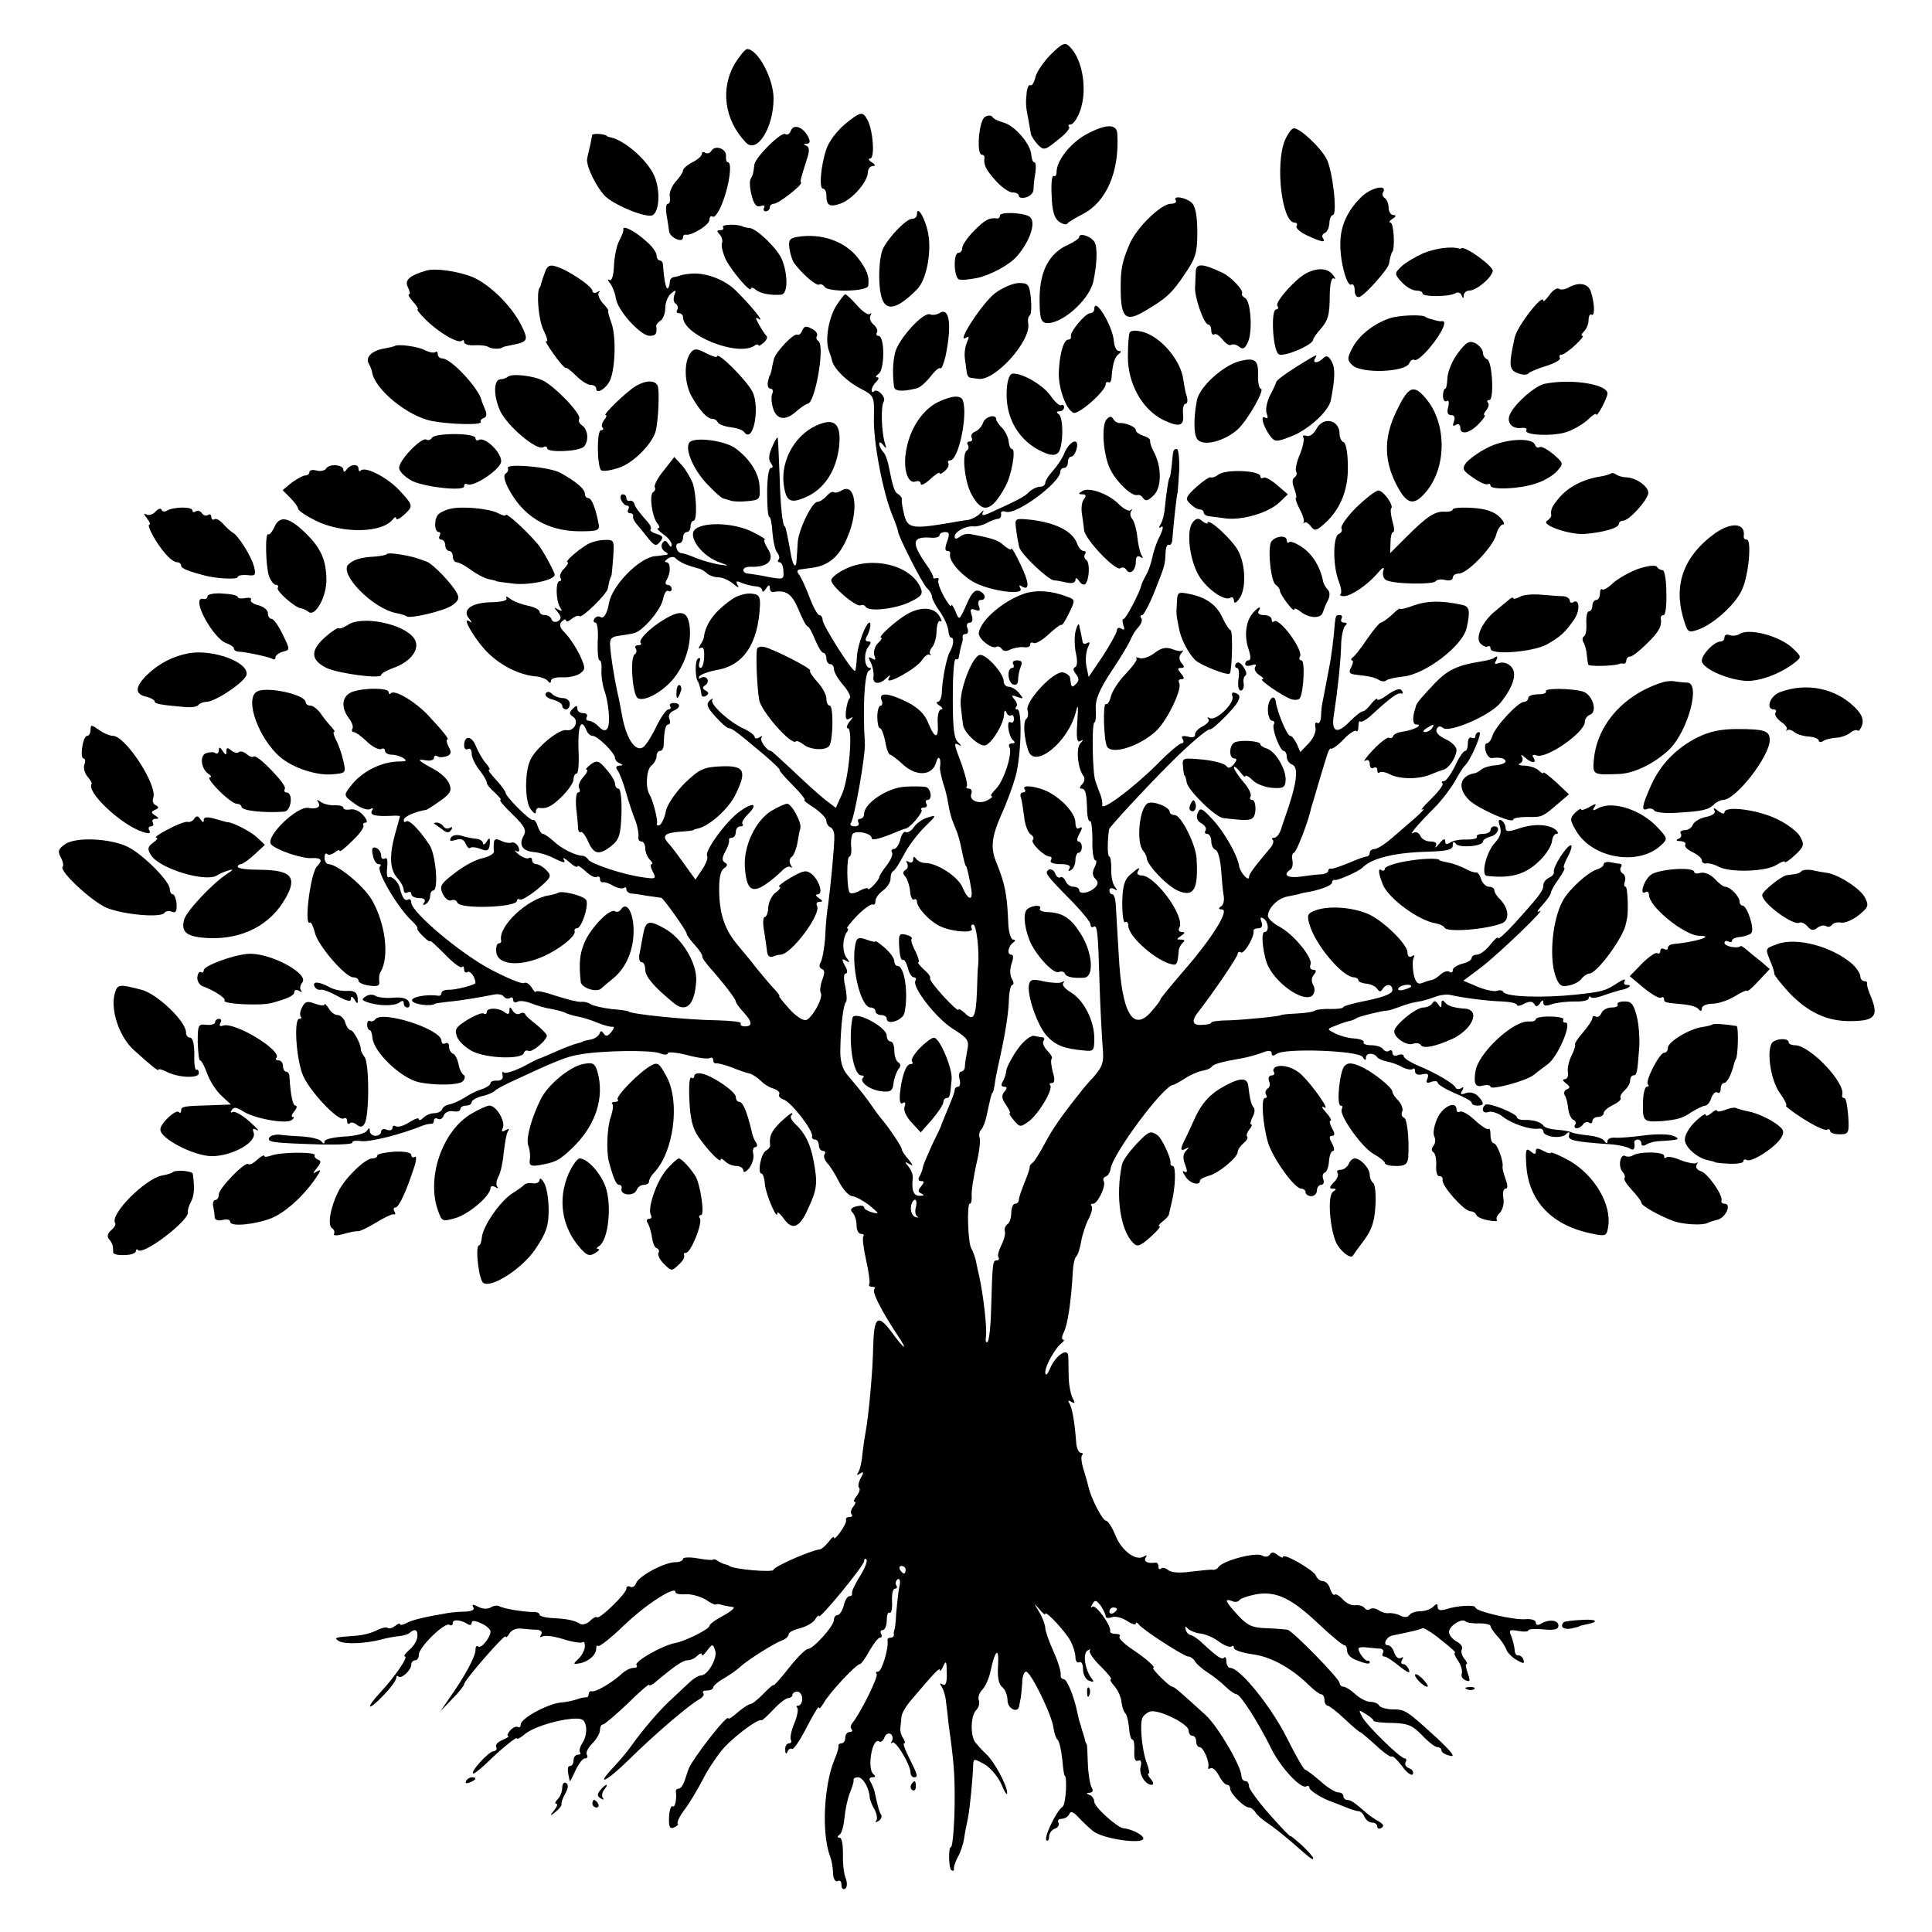 <?xml version="1.0" standalone="no"?>
<!DOCTYPE svg PUBLIC "-//W3C//DTD SVG 20010904//EN"
 "http://www.w3.org/TR/2001/REC-SVG-20010904/DTD/svg10.dtd">
<svg version="1.0" xmlns="http://www.w3.org/2000/svg"
 width="512pt" height="512pt" viewBox="0 0 512 512"
 preserveAspectRatio="xMidYMid meet">
<g transform="translate(0,512) scale(0.1,-0.1)"
fill="#000000" stroke="none">
<path d="M2786 4977 c-19 -19 -38 -46 -42 -61 -3 -14 -9 -24 -13 -22 -4 3 -8
-5 -10 -17 -3 -30 -3 -38 4 -72 3 -16 6 -34 7 -40 1 -5 9 -18 18 -28 16 -16
19 -16 53 12 20 15 34 31 30 35 -3 3 -2 6 4 6 6 0 16 13 23 30 23 54 11 141
-25 176 -12 13 -19 10 -49 -19z"/>
<path d="M1949 4954 c-41 -67 -30 -152 28 -212 29 -30 73 39 73 117 0 53 -42
131 -70 131 -5 0 -18 -16 -31 -36z"/>
<path d="M2238 4790 c-20 -17 -42 -46 -48 -65 -15 -45 -20 -105 -9 -105 5 0 9
-8 9 -18 0 -27 9 -32 39 -21 31 12 70 57 71 82 0 9 6 17 13 17 8 0 7 4 -3 10
-8 5 -10 10 -4 10 13 0 8 74 -7 102 -13 24 -18 23 -61 -12z"/>
<path d="M2610 4810 c-16 -10 -23 -100 -8 -100 4 0 7 -3 7 -7 -3 -19 3 -32 29
-61 16 -18 36 -32 45 -32 10 0 17 -4 17 -9 0 -5 9 -7 19 -4 11 3 20 12 20 21
0 10 2 29 5 45 2 15 1 27 -3 27 -4 0 -7 9 -8 20 -2 29 -44 77 -73 85 -14 4
-27 10 -30 15 -3 5 -12 5 -20 0z"/>
<path d="M2096 4774 c-3 -9 -10 -13 -15 -9 -11 6 -80 -62 -82 -82 -2 -21 -4
-27 -10 -38 -3 -5 -2 -25 3 -43 6 -24 13 -32 24 -28 9 3 12 1 9 -4 -3 -6 -1
-10 4 -10 6 0 11 5 11 10 0 6 5 10 11 10 12 0 76 50 72 56 -3 4 -2 7 15 61 8
23 7 33 -1 37 -9 3 -8 5 1 5 9 1 10 6 3 20 -14 25 -38 33 -45 15z"/>
<path d="M2877 4763 c-41 -23 -77 -69 -77 -99 0 -9 -4 -13 -8 -10 -4 2 -7 -21
-5 -52 1 -40 7 -60 19 -69 10 -7 20 -10 23 -5 3 4 22 15 41 25 62 32 97 112
91 212 -1 28 -31 27 -84 -2z"/>
<path d="M3405 4748 c-26 -64 -8 -218 26 -218 6 0 8 -4 5 -9 -3 -5 9 -16 28
-25 39 -18 50 -20 42 -7 -4 5 -1 11 4 13 6 2 12 13 13 26 0 12 5 22 9 22 13 0
0 116 -16 148 -16 31 -70 82 -87 82 -6 0 -16 -14 -24 -32z"/>
<path d="M1569 4762 c0 -4 -3 -16 -5 -27 -3 -11 -6 -27 -8 -35 -4 -19 26 -80
50 -102 29 -25 109 -57 124 -48 18 11 20 67 4 104 -18 41 -78 94 -116 102 -5
1 -9 2 -10 4 -8 6 -38 7 -39 2z"/>
<path d="M1885 4720 c-3 -6 -11 -8 -16 -5 -5 4 -9 2 -9 -3 0 -5 -11 -15 -25
-22 -14 -7 -25 -17 -25 -22 0 -5 -9 -18 -19 -29 -11 -12 -18 -30 -16 -40 2
-10 0 -19 -5 -19 -5 0 -6 -12 -4 -27 3 -16 6 -36 7 -45 1 -17 37 -34 37 -17 0
5 3 8 8 7 15 -3 62 26 62 39 0 8 4 12 9 9 5 -4 17 14 26 38 18 46 26 106 14
106 -4 0 -6 8 -5 17 1 19 -29 30 -39 13z"/>
<path d="M3612 4602 c-39 -36 -60 -79 -60 -127 -1 -49 18 -116 29 -109 5 3 9
-4 9 -15 0 -12 5 -20 12 -18 13 2 77 74 79 88 2 13 6 29 9 32 7 9 4 77 -5 77
-5 0 -3 5 5 10 10 6 11 10 3 10 -7 0 -13 9 -13 19 0 11 -5 23 -10 26 -6 4 -8
10 -5 15 13 21 -26 15 -53 -8z"/>
<path d="M3116 4589 c3 -5 -3 -9 -13 -9 -26 0 -92 -64 -110 -108 -18 -42 -23
-65 -23 -107 -1 -86 11 -100 61 -71 60 35 75 49 109 100 29 42 33 57 33 111 0
41 -5 68 -14 77 -16 15 -52 21 -43 7z"/>
<path d="M2430 4552 c0 -7 -6 -12 -13 -12 -15 0 -59 -45 -76 -77 -12 -23 -15
-94 -5 -130 11 -40 42 -33 95 21 24 25 38 96 29 146 -7 40 -30 79 -30 52z"/>
<path d="M2650 4549 c0 -5 -3 -8 -7 -8 -20 3 -33 -3 -62 -33 -17 -17 -31 -38
-31 -45 0 -7 -4 -13 -10 -13 -15 0 -12 -70 3 -71 12 -1 15 -1 45 4 35 7 88 35
108 59 35 41 51 92 32 104 -17 11 -78 13 -78 3z"/>
<path d="M1916 4518 c3 -4 0 -8 -7 -8 -10 0 -10 -3 -2 -11 6 -6 9 -17 6 -24
-2 -7 3 -27 11 -44 17 -32 66 -89 66 -76 0 4 6 3 13 -3 12 -10 39 -15 67 -13
18 1 19 52 2 94 -12 28 -66 81 -86 83 -6 0 -13 2 -16 3 -14 8 -59 7 -54 -1z"/>
<path d="M1652 4512 c1 -4 -4 -17 -11 -30 -7 -13 -13 -43 -14 -67 -1 -26 -6
-41 -12 -37 -5 3 -5 -1 2 -9 6 -8 13 -25 15 -39 4 -32 65 -100 90 -100 16 0
20 6 17 26 0 4 5 10 11 14 7 4 13 19 13 34 0 14 7 31 15 38 13 11 15 10 9 -4
-3 -10 -2 -20 4 -23 5 -4 7 -11 4 -16 -4 -5 -1 -9 4 -9 6 0 11 -5 11 -10 0
-48 142 -105 188 -77 6 5 12 5 12 2 0 -3 6 0 14 7 8 7 11 15 7 18 -3 3 -12 16
-19 29 -11 19 -11 22 0 15 14 -8 -20 34 -60 74 -29 30 -79 49 -117 47 -16 -1
-31 -4 -32 -5 -2 -1 -9 -3 -15 -4 -7 0 -13 -6 -13 -13 0 -6 -2 -14 -5 -17 -5
-4 -10 21 -13 62 0 6 -4 12 -9 12 -4 0 -8 6 -8 13 0 8 -12 25 -28 38 -28 26
-63 44 -60 31z"/>
<path d="M2112 4492 c-19 -3 -23 -9 -20 -30 2 -15 8 -33 13 -40 23 -30 59 -61
66 -56 4 2 10 0 14 -6 9 -15 115 -13 116 3 3 25 -3 41 -27 73 -35 45 -98 67
-162 56z"/>
<path d="M2860 4492 c0 -4 -13 -13 -28 -20 -51 -22 -76 -69 -77 -141 0 -53 3
-64 17 -67 39 -5 112 58 125 108 10 45 12 91 4 106 -9 16 -41 26 -41 14z"/>
<path d="M3772 4449 c-22 -10 -49 -26 -59 -36 -18 -18 -18 -19 2 -41 11 -12
28 -22 38 -22 9 0 17 -3 17 -8 0 -9 71 -9 87 1 6 4 14 1 16 -5 4 -10 6 -10 6
0 1 6 7 12 15 12 19 0 59 34 62 52 1 13 -74 67 -83 60 -2 -1 -4 -2 -5 -1 -21
7 -64 1 -96 -12z"/>
<path d="M1444 4398 c-5 -13 -9 -26 -10 -30 -1 -5 -2 -9 -4 -10 -9 -13 -3 -88
11 -114 9 -19 12 -31 7 -28 -5 3 3 -12 19 -34 15 -22 30 -38 32 -37 2 2 14 -7
28 -21 13 -13 30 -24 38 -24 8 0 15 -4 15 -10 0 -16 27 0 37 23 14 33 16 118
3 152 -6 17 -10 31 -8 31 2 1 -5 11 -15 21 -9 11 -14 23 -10 28 5 4 2 5 -4 1
-7 -4 -13 -2 -13 3 0 12 -65 56 -97 65 -16 5 -23 2 -29 -16z"/>
<path d="M3169 4401 c-1 -12 -1 -31 -2 -43 -1 -28 24 -98 35 -98 4 0 8 -7 8
-16 0 -8 4 -13 8 -10 5 3 14 -4 22 -14 8 -10 18 -17 22 -14 5 3 15 1 22 -5 10
-8 15 -5 23 12 13 28 8 108 -7 117 -7 4 -10 9 -9 11 7 8 -27 44 -51 56 -53 25
-70 26 -71 4z"/>
<path d="M1130 4403 c-45 -13 -59 -26 -49 -44 5 -11 7 -19 3 -19 -4 0 1 -9 11
-20 10 -11 15 -20 12 -20 -4 0 6 -12 21 -27 34 -34 87 -65 96 -56 3 3 6 2 6
-4 0 -5 12 -9 28 -8 15 1 32 -1 37 -5 9 -5 31 -6 38 0 1 1 10 3 20 5 47 9 49
12 27 56 -27 51 -82 105 -128 125 -38 15 -97 24 -122 17z"/>
<path d="M3462 4396 c-29 -15 -83 -76 -77 -86 4 -6 2 -10 -3 -10 -15 0 -9
-110 7 -119 13 -8 91 25 91 39 0 3 8 15 18 26 22 25 26 39 26 96 1 28 5 44 11
40 6 -3 4 1 -3 10 -14 18 -41 19 -70 4z"/>
<path d="M2637 4343 c-33 -25 -105 -135 -77 -118 9 5 9 2 3 -11 -5 -11 -8 -30
-6 -44 2 -14 4 -31 5 -37 1 -7 5 -14 10 -14 4 -1 14 -2 21 -3 44 -6 139 100
132 146 -2 10 0 20 4 22 4 3 5 23 3 45 -4 37 -7 41 -31 41 -15 0 -44 -12 -64
-27z"/>
<path d="M4155 4357 c-8 -4 -19 -6 -24 -2 -5 3 -17 -5 -25 -17 -9 -12 -16 -19
-16 -15 0 22 -70 -68 -76 -98 -16 -73 -15 -85 8 -94 13 -5 25 -5 28 -1 3 4 24
13 47 20 23 7 40 17 37 21 -3 5 -1 9 4 9 5 0 21 11 36 25 15 14 24 25 20 25
-5 0 -3 5 4 12 7 7 12 20 12 31 0 10 4 16 8 13 9 -5 8 30 -2 61 -7 22 -32 27
-61 10z"/>
<path d="M2215 4308 c-20 -34 -29 -92 -18 -118 3 -8 7 -20 8 -26 5 -21 40 -56
76 -74 36 -19 36 -20 35 -77 -2 -64 24 -199 49 -259 9 -22 15 -40 15 -42 -3
-6 63 -137 76 -150 8 -7 14 -18 14 -24 0 -5 9 -23 21 -39 11 -16 21 -38 22
-49 1 -11 4 -20 8 -20 8 0 6 -20 -3 -36 -9 -14 -20 -70 -22 -106 0 -16 -5 -28
-11 -28 -5 0 -3 -5 5 -10 8 -5 10 -10 4 -10 -6 0 -10 -16 -9 -35 3 -44 -7 -45
-25 -1 -9 23 -26 40 -55 55 -50 25 -77 27 -69 6 4 -8 2 -15 -2 -15 -5 0 -9
-13 -9 -30 0 -16 3 -30 7 -30 4 0 10 -16 14 -35 3 -19 9 -35 13 -35 3 0 19
-12 34 -26 36 -33 78 -30 88 6 6 22 14 10 10 -14 -1 -4 3 -22 8 -40 6 -17 12
-42 14 -56 2 -14 7 -33 10 -42 4 -10 10 -26 14 -35 3 -10 8 -27 10 -38 8 -38
11 -50 13 -50 2 0 10 -35 14 -62 5 -32 -9 -29 -23 5 -12 29 -68 65 -99 65 -9
0 -20 5 -24 11 -5 7 -8 7 -8 -2 0 -7 -5 -10 -12 -6 -6 4 -8 3 -4 -4 3 -6 2
-14 -4 -17 -8 -5 -8 -11 0 -19 5 -7 11 -25 12 -39 1 -14 6 -23 10 -21 4 3 8 0
8 -5 0 -16 32 -51 60 -65 32 -16 94 -20 85 -6 -3 5 -1 10 4 10 9 0 17 -73 13
-111 -1 -3 -2 -33 -3 -68 -3 -68 -9 -79 -33 -55 -9 8 -16 12 -16 8 0 -4 -18
12 -40 36 -22 24 -38 45 -35 48 2 3 -5 13 -17 23 -11 11 -18 19 -14 19 3 0 0
13 -8 29 -9 16 -13 31 -10 33 3 3 -4 8 -15 11 -18 4 -20 1 -18 -33 1 -21 5
-36 9 -34 4 3 10 -7 14 -21 3 -14 10 -25 16 -25 5 0 7 -4 4 -9 -10 -16 55
-100 100 -128 40 -25 43 -31 37 -58 -3 -16 -6 -36 -6 -42 0 -7 -5 -13 -10 -13
-5 0 -7 -9 -4 -20 3 -11 1 -20 -4 -20 -5 0 -9 -4 -9 -9 0 -5 -8 -26 -17 -47
-9 -22 -17 -41 -18 -44 0 -3 -11 -26 -24 -52 -12 -27 -24 -54 -25 -60 -1 -7
-5 -19 -9 -25 -5 -8 -3 -13 4 -13 9 0 9 -3 0 -14 -9 -11 -9 -15 1 -19 8 -4 7
-6 -4 -6 -17 -1 -23 15 -19 47 1 8 -4 21 -11 30 -11 13 -11 15 2 7 11 -6 10
-3 -2 12 -10 11 -18 23 -18 27 0 7 -35 59 -55 82 -5 6 -17 22 -25 34 -15 21
-24 34 -65 82 -13 16 -19 37 -18 68 1 62 8 118 15 125 3 3 2 22 -2 41 -5 20
-4 34 1 34 6 0 5 10 -2 21 -9 17 -8 20 3 13 10 -6 11 -5 2 7 -12 16 -12 48 -1
67 5 6 6 12 2 12 -3 0 9 15 27 34 18 18 36 31 41 29 4 -2 7 2 7 9 0 8 9 20 20
28 11 8 20 22 20 31 0 10 3 19 8 21 4 2 16 21 27 42 11 22 36 55 55 74 32 31
33 33 10 26 -14 -4 -31 -15 -38 -26 -7 -10 -17 -16 -22 -13 -4 3 -11 -6 -14
-20 -4 -14 -11 -25 -17 -25 -6 0 -8 -4 -5 -9 3 -5 -3 -20 -14 -34 -11 -14 -20
-28 -20 -32 0 -3 -7 -13 -15 -21 -8 -9 -15 -13 -15 -9 0 3 -9 1 -21 -5 -11 -7
-23 -9 -27 -6 -8 9 -9 96 -1 96 4 0 6 11 5 24 -2 14 0 29 3 35 8 12 51 3 51
-10 0 -8 25 -1 70 18 8 3 17 7 20 7 12 2 48 45 42 50 -3 3 0 6 7 6 7 0 9 5 6
10 -3 6 -2 10 3 10 13 0 10 28 -3 34 -7 2 -33 3 -58 1 -46 -3 -107 -44 -107
-72 0 -7 -5 -13 -11 -13 -5 0 -7 -4 -4 -10 3 -5 -1 -10 -10 -10 -9 0 -14 4
-10 9 10 16 39 181 37 211 -6 92 -1 185 10 192 7 4 8 8 3 8 -15 0 -17 41 -3
57 7 9 7 13 -1 13 -7 0 -9 5 -4 13 8 14 13 37 7 37 -9 0 -31 -58 -33 -89 -1
-19 -3 -37 -5 -39 -6 -5 -86 121 -86 135 0 7 -4 13 -9 13 -4 0 -16 21 -26 48
-10 26 -22 53 -28 60 -6 8 -5 12 4 13 8 1 21 3 29 4 45 5 75 30 96 82 31 72
21 146 -16 123 -8 -5 -17 -7 -21 -4 -4 2 -12 -3 -19 -11 -7 -8 -18 -15 -24
-15 -14 0 -51 -76 -52 -109 -1 -14 -2 -35 -3 -45 -1 -27 -11 -14 -16 20 -6 34
-13 69 -15 69 -6 0 -12 54 -14 135 -2 52 -4 97 -5 100 -1 3 -8 -8 -15 -25 -9
-20 -10 -34 -3 -42 6 -9 6 -13 0 -13 -6 0 -10 -29 -10 -65 0 -36 2 -65 6 -65
3 0 7 -19 8 -41 2 -23 7 -47 13 -54 5 -6 7 -15 3 -18 -3 -4 -2 -7 3 -7 5 0 10
-11 10 -23 2 -23 0 -23 -40 -16 -22 5 -47 8 -53 9 -7 0 -13 4 -13 9 0 6 8 9
18 9 48 -2 67 18 46 49 -8 13 -11 23 -7 23 4 0 -10 9 -32 20 -47 24 -126 28
-152 8 -23 -18 17 -73 66 -89 25 -9 25 -9 -4 -5 -16 3 -43 10 -60 17 -16 7
-34 13 -39 13 -13 1 -20 26 -7 26 6 0 11 7 11 15 0 8 5 15 10 15 6 0 10 7 10
15 0 8 4 15 8 15 10 0 8 66 -2 99 -5 13 -17 34 -28 47 l-21 23 -28 -36 c-16
-19 -26 -39 -24 -44 3 -4 1 -10 -4 -13 -11 -7 -3 -66 11 -83 6 -7 7 -13 2 -13
-5 0 2 -7 14 -16 12 -8 22 -21 22 -27 0 -8 -3 -8 -9 2 -7 10 -10 10 -16 1 -4
-7 -1 -16 6 -21 12 -7 11 -9 -1 -10 -8 -1 -20 -3 -25 -3 -42 -5 -113 -78 -121
-124 -5 -28 -14 -43 -23 -37 -5 3 -12 1 -16 -5 -3 -5 -2 -10 3 -10 5 0 8 -22
6 -50 -1 -27 1 -50 5 -50 4 0 6 -12 5 -27 -1 -16 3 -38 7 -51 12 -32 17 -89 9
-102 -5 -8 -12 -7 -23 4 -8 9 -21 16 -27 16 -6 0 -8 5 -5 10 3 6 -1 10 -9 10
-9 0 -16 5 -16 12 0 9 -3 9 -12 0 -10 -10 -10 -14 0 -21 18 -11 4 -40 -17 -36
-20 4 -83 -49 -96 -80 -15 -34 -14 -108 1 -129 8 -11 14 -15 14 -8 0 6 3 11 8
11 20 -3 34 3 62 31 16 16 30 36 30 45 0 8 4 15 8 15 5 0 7 29 5 65 -2 61 7
84 21 50 3 -8 10 -15 16 -15 14 0 60 -46 60 -59 0 -5 6 -12 13 -14 9 -4 8 -6
-2 -6 -9 -1 -10 -5 -4 -13 5 -7 15 -33 22 -58 7 -25 18 -58 25 -75 6 -16 9
-36 8 -42 -2 -7 2 -13 8 -13 5 0 10 -8 10 -18 0 -10 5 -23 12 -30 7 -7 9 -12
5 -12 -4 0 -3 -9 3 -20 10 -19 8 -20 -26 -15 -48 6 -137 35 -145 47 -3 5 -10
10 -15 10 -20 1 -56 19 -76 38 -12 11 -25 20 -29 20 -4 0 -10 9 -14 20 -3 11
-9 19 -13 17 -8 -2 -72 62 -72 72 0 3 -11 19 -25 34 -14 15 -23 27 -19 27 4 0
0 8 -9 18 -8 9 -20 30 -26 45 -11 28 -31 29 -31 1 0 -8 5 -12 10 -9 6 3 10 -2
10 -12 0 -10 9 -29 20 -43 11 -14 20 -29 20 -34 0 -5 10 -17 22 -27 11 -11 18
-19 14 -19 -4 0 10 -17 32 -38 32 -31 38 -42 30 -56 -14 -25 -4 -41 26 -44 15
-1 41 -9 57 -18 23 -11 29 -12 23 -2 -4 7 2 4 14 -6 12 -11 22 -16 22 -12 0 4
10 -2 22 -13 11 -11 25 -18 30 -15 4 3 8 0 8 -5 0 -6 3 -10 8 -9 4 1 17 -3 28
-10 12 -6 24 -8 28 -5 3 3 6 2 6 -4 0 -5 6 -10 13 -11 6 0 26 -3 42 -6 17 -2
33 -5 37 -5 6 -1 68 -88 68 -96 0 -3 9 -16 21 -29 12 -13 21 -27 20 -30 -1 -4
8 -16 19 -29 33 -37 70 -84 70 -91 0 -4 9 -16 20 -28 24 -26 25 -38 4 -38 -8
0 -13 3 -11 8 3 4 -25 7 -61 8 -81 1 -237 17 -237 24 0 1 -20 4 -45 6 -25 3
-49 9 -55 13 -5 4 -17 7 -25 6 -8 -1 -39 7 -67 16 -29 10 -53 15 -53 11 0 -4
-5 1 -11 11 -6 9 -14 15 -20 12 -5 -4 -45 13 -89 36 -81 43 -210 152 -210 177
0 7 -4 11 -9 8 -8 -5 -15 5 -21 29 -3 17 -22 35 -30 30 -4 -2 -6 9 -4 26 2 18
0 28 -6 24 -6 -3 -10 0 -10 8 0 8 -6 17 -13 20 -10 4 -13 -2 -9 -19 2 -13 9
-24 15 -24 6 0 8 -3 4 -6 -11 -11 47 -110 85 -145 10 -9 16 -18 14 -20 -1 -2
6 -12 16 -21 10 -10 18 -15 18 -12 0 3 17 -13 39 -35 21 -22 41 -37 45 -34 3
4 6 1 6 -6 0 -7 4 -10 9 -7 7 5 21 -14 21 -29 0 -5 -54 -19 -72 -18 -10 0 -18
-4 -18 -8 0 -5 -3 -8 -7 -8 -32 5 -74 -3 -71 -13 4 -10 50 -16 61 -8 1 1 16 3
32 5 34 3 89 12 122 19 13 3 25 0 28 -5 4 -5 11 -7 16 -4 5 4 9 1 9 -5 0 -6 5
-8 11 -5 5 4 22 2 37 -4 15 -6 39 -13 54 -15 15 -3 31 -7 36 -10 5 -3 19 -7
33 -10 13 -2 38 -10 54 -17 17 -7 34 -11 39 -10 5 1 3 -5 -4 -14 -9 -11 -15
-13 -20 -4 -6 8 -9 8 -11 0 -3 -7 -13 -14 -24 -16 -11 -2 -20 -4 -20 -5 0 -1
-7 -3 -15 -5 -8 -2 -33 -11 -55 -21 -22 -10 -42 -18 -45 -19 -3 0 -24 -11 -46
-23 -23 -11 -45 -18 -49 -14 -3 4 -5 0 -3 -8 2 -9 -4 -14 -14 -14 -10 1 -18
-2 -18 -6 0 -5 -10 -12 -22 -16 -13 -4 -34 -14 -47 -23 -13 -8 -31 -16 -40
-18 -9 -1 -17 -7 -19 -12 -2 -6 -11 -11 -21 -11 -9 0 -22 -5 -29 -12 -7 -7
-12 -8 -12 -4 0 5 -11 1 -25 -8 -14 -9 -30 -14 -35 -11 -6 3 -10 2 -10 -4 0
-6 -7 -8 -15 -5 -8 4 -15 1 -15 -5 0 -6 -7 -11 -15 -11 -8 0 -15 6 -15 13 0 9
-2 9 -8 0 -5 -7 -32 -14 -60 -15 -29 -2 -52 -7 -52 -13 0 -7 -3 -7 -8 0 -4 6
-25 11 -47 13 -22 1 -51 3 -64 5 -13 1 -26 -3 -28 -9 -4 -11 9 -13 139 -17 47
-1 84 1 82 5 -3 4 8 6 23 4 24 -3 107 18 163 41 8 3 18 5 23 5 4 -1 7 3 7 9 0
5 5 7 10 4 6 -3 13 0 16 9 3 8 14 13 25 11 10 -2 19 0 19 6 0 5 7 9 15 9 8 0
15 4 15 9 0 5 12 12 27 16 15 3 30 10 33 13 3 4 21 14 40 23 120 56 149 68
183 74 58 11 189 13 215 4 12 -5 22 -5 22 0 0 4 23 2 51 -5 29 -8 56 -11 60
-8 5 3 9 0 9 -5 0 -6 3 -10 8 -9 4 1 23 -4 42 -11 19 -8 41 -15 47 -16 7 -2
19 -10 28 -18 8 -9 24 -19 35 -22 11 -4 18 -10 15 -15 -3 -5 3 -11 12 -14 20
-7 79 -83 75 -97 -1 -5 2 -9 8 -9 5 0 10 -7 10 -15 0 -8 5 -15 11 -15 5 0 8
-4 4 -9 -3 -5 0 -15 7 -23 7 -7 22 -30 32 -51 11 -20 26 -37 35 -37 9 -1 29
-12 46 -25 25 -21 26 -23 7 -18 -12 3 -22 9 -22 13 0 5 -9 6 -21 3 -14 -4 -17
-9 -10 -16 6 -6 11 -21 11 -34 0 -13 5 -23 12 -23 6 0 9 -3 6 -6 -3 -3 0 -31
7 -62 7 -31 11 -60 9 -64 -3 -5 0 -8 7 -8 7 0 10 -3 6 -6 -7 -7 18 -56 58
-117 34 -50 24 -47 -13 4 -36 48 -46 40 -48 -41 -1 -64 -12 -182 -20 -225 -3
-16 -7 -44 -9 -62 -1 -17 -6 -37 -10 -44 -6 -8 -4 -10 4 -4 10 6 11 3 2 -12
-6 -11 -8 -23 -4 -26 3 -4 0 -13 -7 -22 -7 -8 -9 -15 -5 -15 4 0 2 -6 -4 -13
-6 -8 -8 -17 -4 -20 3 -4 1 -7 -5 -7 -7 0 -11 -3 -10 -8 2 -4 -5 -18 -15 -32
-9 -13 -17 -20 -17 -15 0 5 -6 0 -14 -11 -8 -10 -18 -19 -23 -20 -23 -2 -123
-46 -123 -54 0 -8 -106 1 -117 10 -2 2 -6 3 -10 4 -5 1 -14 5 -20 9 -7 5 -13
6 -13 4 0 -2 -18 -1 -40 3 -22 4 -40 3 -40 -1 0 -5 -9 -9 -20 -9 -29 0 -96
-36 -104 -55 -3 -9 -10 -13 -16 -10 -5 3 -10 1 -10 -5 0 -13 -71 -82 -78 -76
-2 3 -11 -2 -19 -10 -8 -8 -20 -11 -26 -7 -15 9 -34 13 -74 15 -18 1 -33 5
-33 9 0 4 -8 8 -17 7 -25 0 -81 9 -91 16 -4 2 -14 1 -22 -4 -8 -5 -22 -4 -33
2 -14 7 -17 7 -13 -1 5 -7 -3 -11 -21 -12 -15 0 -37 -2 -48 -4 -64 -11 -92
-18 -107 -26 -10 -5 -18 -7 -18 -3 0 3 -6 1 -13 -5 -8 -6 -16 -8 -20 -5 -3 3
-15 0 -28 -6 -12 -7 -38 -14 -58 -15 -55 -4 -57 -5 -43 -14 15 -9 69 -7 112 4
14 4 35 8 47 9 12 1 25 5 29 9 13 12 22 8 20 -10 0 -10 -10 -26 -21 -35 -11
-10 -16 -17 -12 -18 10 0 -26 -53 -65 -95 -41 -44 -34 -52 7 -9 19 19 35 41
35 47 0 5 3 8 6 4 8 -7 34 17 34 32 0 6 5 11 10 11 6 0 10 7 10 15 0 20 69 87
81 79 5 -3 9 -1 9 5 0 10 19 9 38 -2 6 -5 12 -4 12 2 0 7 8 7 25 -1 14 -6 25
-16 25 -22 -1 -17 -26 -47 -33 -39 -4 3 -7 -1 -7 -10 0 -17 -29 -71 -69 -127
l-24 -35 31 32 c18 18 32 36 32 40 1 11 110 136 110 126 0 -4 5 -1 10 8 5 9
19 15 32 13 13 -1 31 -3 41 -3 11 -1 15 -6 11 -13 -4 -6 -3 -8 3 -5 6 4 31 1
56 -7 25 -8 48 -11 51 -8 4 3 6 -2 6 -11 0 -8 -7 -23 -16 -32 -16 -15 -16 -16
2 -13 23 4 44 22 44 39 0 7 2 10 5 7 3 -3 34 21 68 54 57 55 137 107 137 89 0
-5 12 -7 28 -6 15 1 38 -6 52 -14 13 -9 25 -15 27 -13 2 1 5 1 8 1 3 -1 10 -3
15 -4 6 -1 16 -3 23 -4 6 -1 -5 -11 -25 -22 -21 -11 -38 -23 -38 -28 0 -8 -63
-40 -90 -45 -37 -7 -112 -51 -103 -59 3 -4 0 -7 -8 -7 -9 0 -24 -8 -35 -19
-25 -22 -66 -46 -76 -43 -5 1 -8 -3 -8 -8 0 -5 -3 -9 -7 -8 -5 0 -15 -2 -23
-5 -8 -3 -29 -8 -45 -9 -35 -4 -105 -42 -105 -58 0 -6 -3 -9 -7 -7 -5 3 -14
-1 -21 -9 -7 -8 -9 -14 -5 -15 4 0 -2 -4 -15 -10 -13 -5 -20 -13 -17 -19 3 -5
0 -10 -7 -11 -13 0 -66 -59 -53 -59 3 0 18 12 34 27 42 41 81 72 81 66 0 -3 8
1 18 9 21 19 79 38 126 43 29 2 35 -1 39 -21 2 -13 -2 -32 -9 -42 -7 -11 -10
-22 -7 -26 3 -3 1 -6 -5 -6 -7 0 -12 -7 -12 -15 0 -8 -4 -15 -9 -15 -8 0 -8
-11 -1 -40 0 -3 7 10 15 28 8 17 19 32 25 32 6 0 9 4 5 10 -3 5 3 18 15 30 11
11 20 27 20 35 0 8 3 15 8 15 4 0 33 25 65 55 31 31 57 53 57 50 0 -3 6 -1 13
4 57 48 77 61 89 61 8 0 19 5 26 12 7 7 12 8 12 3 0 -5 6 0 14 11 14 18 15 18
21 1 8 -19 -19 -67 -37 -67 -6 0 -18 -7 -27 -15 -9 -8 -29 -27 -46 -43 -34
-30 -80 -84 -110 -126 -11 -16 -33 -42 -48 -58 -52 -55 -20 -40 40 19 68 67
157 143 185 159 10 5 15 13 12 17 -4 4 0 7 9 7 10 0 17 4 17 8 0 4 13 16 30
25 16 10 35 23 42 30 18 17 89 62 111 70 9 3 17 11 17 16 0 5 13 12 30 16 16
4 34 14 40 23 5 9 10 13 10 9 0 -12 120 134 120 146 0 6 3 8 6 4 4 -3 -4 -23
-17 -44 -13 -21 -23 -41 -21 -46 1 -4 -2 -7 -7 -7 -5 0 -12 -11 -15 -25 -4
-14 -11 -25 -16 -25 -6 0 -10 -6 -10 -13 0 -16 -55 -77 -69 -77 -6 0 -29 -23
-51 -51 -22 -28 -40 -48 -40 -45 0 3 -12 -7 -27 -23 -16 -16 -31 -28 -35 -27
-3 0 -18 -9 -32 -21 -14 -13 -26 -20 -26 -17 0 15 -97 -109 -106 -136 -1 -3
-5 -15 -9 -27 -4 -13 -11 -23 -16 -23 -5 0 -8 -3 -8 -7 3 -20 -2 -44 -8 -40
-5 3 -9 -10 -10 -28 -1 -26 2 -33 13 -28 8 3 13 8 10 10 -3 3 5 20 18 37 13
17 35 54 49 81 14 28 40 66 58 86 32 33 90 76 97 70 2 -1 16 12 32 29 15 16
33 30 39 30 6 0 11 4 11 8 0 5 6 9 13 9 7 0 13 -9 13 -19 0 -10 -5 -18 -10
-18 -5 0 -7 -3 -3 -6 3 -4 0 -22 -8 -41 -8 -19 -12 -39 -9 -44 3 -5 0 -9 -5
-9 -6 0 -11 -8 -10 -17 0 -11 3 -13 6 -5 2 6 8 10 12 7 4 -2 22 24 39 58 18
34 32 58 32 52 1 -5 6 0 13 12 15 27 86 103 96 103 3 0 15 16 25 35 11 19 23
35 28 35 5 0 6 5 3 10 -3 6 -1 10 4 10 6 0 11 12 11 26 0 14 3 23 8 20 4 -2 7
11 6 30 -1 19 2 34 8 34 5 0 7 4 3 9 -3 5 -1 12 4 16 6 3 8 -6 4 -22 -3 -16
-6 -46 -8 -68 -1 -22 -3 -42 -5 -45 -1 -3 -2 -8 -1 -12 0 -5 -4 -8 -9 -8 -5 0
-9 -3 -8 -7 4 -19 -15 -83 -25 -83 -6 0 -7 -3 -4 -6 6 -6 -42 -103 -64 -130
-5 -6 -6 -14 -2 -17 3 -4 1 -7 -5 -7 -7 0 -12 -7 -12 -15 0 -8 -4 -15 -10 -15
-5 0 -9 -3 -8 -7 1 -5 -4 -21 -11 -37 -28 -69 -34 -196 -11 -256 4 -11 7 -26
8 -48 1 -13 7 -20 12 -17 6 3 10 -1 10 -10 0 -9 4 -14 10 -10 5 3 6 15 1 28
-5 12 -8 41 -7 65 0 23 -3 42 -9 42 -7 0 -7 3 0 8 6 4 11 24 13 45 2 21 8 50
14 65 6 15 11 30 10 34 -1 5 4 8 12 8 13 0 30 -29 31 -55 1 -5 6 -20 13 -31 6
-12 8 -25 4 -29 -4 -5 -1 -5 6 -1 7 4 10 12 7 17 -5 8 -8 18 -18 64 -2 6 -6
16 -10 23 -5 7 -3 12 5 12 8 0 9 3 3 8 -18 13 -4 99 15 87 4 -3 11 2 14 11 3
8 10 12 16 9 6 -4 7 -12 4 -18 -4 -7 -4 -9 1 -5 8 7 47 -57 48 -79 0 -7 4 -13
9 -13 12 0 10 6 -12 50 -11 22 -18 40 -14 40 4 0 2 6 -2 13 -5 6 -9 19 -8 27
1 8 2 22 3 30 0 8 12 29 26 45 63 74 75 87 76 79 0 -5 4 0 9 11 7 16 9 12 9
-18 1 -26 -3 -36 -11 -31 -8 5 -8 3 -2 -7 5 -8 10 -25 11 -39 2 -14 5 -41 7
-60 14 -100 16 -131 16 -195 0 -63 -5 -130 -10 -130 -7 0 -6 -56 1 -61 5 -3 8
-2 7 3 -1 4 3 18 10 31 7 12 15 35 17 50 2 15 7 39 10 53 5 25 13 104 14 142
1 17 2 17 31 1 16 -10 36 -34 44 -53 8 -20 15 -30 15 -23 1 19 -34 84 -56 104
-10 9 -22 23 -28 30 -14 18 -13 71 2 86 7 7 10 19 7 26 -3 7 1 20 9 28 8 8 18
30 22 49 12 57 23 66 20 17 -2 -32 1 -51 11 -59 8 -6 14 -22 14 -35 0 -23 29
-36 31 -14 1 6 3 15 4 20 1 6 3 24 4 40 0 17 5 30 10 30 13 0 70 -118 73 -150
2 -14 7 -28 11 -31 4 -3 9 -25 12 -50 2 -24 5 -44 6 -44 8 0 4 -77 -5 -83 -16
-10 -50 -81 -43 -89 4 -3 7 1 7 9 0 9 7 19 16 22 8 3 12 10 9 16 -3 5 0 10 9
10 8 0 17 6 20 13 3 8 10 6 23 -8 10 -11 28 -28 39 -37 24 -21 134 -37 134
-20 0 9 -31 25 -53 27 -15 1 -77 56 -77 70 0 7 -6 16 -12 18 -10 4 -10 6 0 6
8 1 10 6 5 14 -4 6 -9 35 -10 62 -1 28 -2 51 -3 53 -2 1 -4 7 -5 12 -1 6 -4
13 -5 18 -2 4 -4 12 -5 17 -2 6 -4 12 -5 15 -1 3 -3 13 -5 22 -8 40 -27 88
-36 88 -6 0 -9 6 -8 13 1 6 -7 34 -19 60 -12 27 -22 55 -22 63 0 8 -7 27 -16
42 -15 25 -15 25 0 8 9 -11 16 -17 16 -13 0 11 54 -47 67 -72 7 -13 13 -32 13
-43 0 -10 5 -16 10 -13 6 3 10 -5 10 -18 0 -14 7 -28 16 -31 13 -5 14 -3 7 6
-18 23 -24 66 -11 74 7 4 10 4 6 0 -3 -4 9 -23 29 -42 19 -19 31 -34 27 -34
-4 0 0 -8 9 -18 9 -10 18 -29 19 -43 2 -13 6 -26 10 -29 4 -3 8 -20 10 -38 1
-18 5 -32 9 -32 4 0 6 -14 5 -30 -1 -20 2 -29 10 -26 7 3 10 -2 7 -15 -6 -20
12 -49 29 -49 6 0 5 7 -2 15 -7 8 -10 15 -6 15 3 0 1 12 -5 28 -12 30 -19 100
-12 118 2 7 12 15 20 18 21 8 103 -32 103 -50 0 -8 5 -14 10 -14 6 0 10 -7 10
-15 0 -8 4 -15 9 -15 10 0 27 -39 23 -53 -1 -5 1 -6 6 -3 5 3 15 -6 22 -19 7
-14 17 -25 22 -25 4 0 8 -4 8 -10 0 -13 37 -50 50 -50 5 0 13 -6 17 -13 4 -7
19 -20 33 -29 14 -9 41 -31 60 -47 56 -49 60 -52 60 -45 0 3 -14 19 -30 34
-17 15 -30 26 -30 24 0 -3 -25 23 -55 57 -30 34 -55 68 -55 75 0 8 -4 14 -10
14 -5 0 -10 6 -10 13 0 25 -61 130 -94 161 -67 61 -84 76 -89 76 -4 0 -17 11
-31 25 -14 14 -23 25 -20 25 9 0 -19 25 -58 51 -21 14 -35 29 -31 32 3 4 -1 7
-10 7 -9 0 -16 3 -15 7 4 14 -39 73 -47 65 -5 -4 -5 -1 0 7 7 12 10 11 22 -4
7 -11 13 -23 13 -28 0 -5 7 -6 16 -3 9 4 27 -1 40 -9 13 -9 24 -12 24 -8 0 5
4 3 8 -2 10 -14 120 -85 131 -85 6 0 14 -6 18 -13 4 -7 19 -20 33 -29 14 -9
35 -25 47 -37 12 -12 26 -21 30 -21 10 0 57 -73 92 -144 26 -52 79 -108 93
-100 4 3 8 1 8 -4 0 -7 37 -30 60 -37 3 -1 18 -7 33 -13 16 -7 33 -12 38 -12
5 0 12 -7 15 -15 4 -8 12 -15 20 -15 8 0 14 -5 14 -11 0 -5 5 -7 11 -3 8 4 5
10 -7 17 -11 6 -24 15 -31 21 -33 29 -43 36 -53 36 -5 0 -10 5 -10 10 0 6 -6
10 -14 10 -7 0 -29 13 -47 30 -19 16 -37 30 -40 30 -4 0 -26 39 -50 87 -41 81
-123 183 -149 183 -5 0 -10 8 -10 17 0 9 -3 14 -6 10 -6 -6 -17 1 -57 38 -12
12 -26 21 -32 22 -5 1 -11 7 -13 15 -2 8 0 9 5 3 4 -5 19 -12 33 -14 14 -1 37
-11 51 -22 14 -10 29 -16 33 -12 3 3 6 2 6 -4 0 -6 22 -13 49 -17 49 -6 104
-37 150 -82 13 -13 28 -24 32 -24 5 0 9 -7 9 -15 0 -8 4 -15 8 -15 4 0 25 -16
45 -35 20 -19 39 -35 41 -35 2 0 21 -16 42 -35 20 -19 40 -33 42 -30 3 3 15
-9 28 -26 12 -17 25 -26 28 -21 3 6 -1 13 -10 16 -8 3 -12 10 -9 16 3 5 2 10
-2 10 -12 0 -100 86 -113 110 -10 19 -10 20 9 8 12 -7 21 -15 21 -18 0 -3 22
-6 50 -6 42 -1 54 -7 79 -33 16 -17 34 -31 40 -31 6 0 11 -4 11 -9 0 -5 10
-11 23 -14 15 -4 5 9 -34 46 -81 74 -85 77 -118 77 -16 0 -33 5 -36 10 -3 6
-14 10 -24 10 -9 0 -27 9 -39 20 -12 11 -26 20 -32 20 -5 0 -10 5 -10 10 0 11
-125 139 -138 141 -4 1 -28 3 -54 4 -39 1 -52 7 -77 34 -34 37 -38 46 -16 38
8 -4 17 -2 20 3 3 4 23 11 44 15 53 9 93 -10 166 -79 33 -31 63 -56 68 -56 4
0 7 -7 7 -15 0 -9 10 -19 23 -24 28 -11 37 -12 37 -6 0 3 -3 5 -6 4 -7 -1 -24
22 -24 32 0 3 10 5 23 3 12 -1 28 -3 35 -3 7 -1 10 -6 7 -11 -3 -6 -2 -10 4
-10 5 0 23 -12 40 -26 20 -16 29 -20 25 -10 -3 9 -10 16 -16 16 -5 0 -6 5 -2
12 4 6 3 8 -4 4 -6 -3 -13 3 -17 14 -3 11 -11 20 -17 20 -15 0 -4 23 13 26 51
10 73 16 79 19 3 2 26 -12 49 -31 24 -19 41 -34 37 -34 -4 0 0 -10 8 -21 8
-12 12 -27 10 -34 -3 -7 2 -15 10 -18 12 -5 13 -2 6 18 -5 14 -7 25 -4 25 4 0
1 7 -6 15 -6 8 -9 19 -6 24 4 6 -3 15 -14 21 -11 6 -20 17 -20 25 0 16 34 38
44 28 3 -3 19 -6 36 -5 16 0 30 -3 30 -7 0 -4 8 -16 18 -27 10 -10 21 -27 24
-36 4 -9 17 -22 29 -28 17 -10 20 -9 16 2 -2 7 -9 12 -14 11 -5 -1 -9 6 -9 15
-1 9 -5 26 -9 36 -7 16 -5 18 18 14 15 -3 27 -2 27 1 0 4 18 5 40 3 30 -3 40
0 40 10 0 15 -26 18 -48 4 -7 -4 -12 -2 -12 4 0 7 -12 10 -27 9 -31 -3 -133
21 -133 31 0 8 -50 5 -79 -5 -14 -4 -21 -2 -21 6 0 10 -3 10 -12 1 -7 -7 -22
-12 -34 -12 -13 0 -26 -5 -29 -10 -4 -6 -13 -7 -23 -2 -9 5 -24 8 -32 7 -8 -1
-20 3 -27 8 -7 5 -17 6 -22 3 -5 -4 -12 -2 -15 3 -4 5 -14 8 -24 7 -9 -2 -24
5 -33 15 -9 10 -19 16 -22 13 -3 -3 -8 4 -12 15 -3 12 -12 21 -20 21 -7 0 -15
7 -18 15 -6 14 -87 61 -87 49 0 -4 -6 -1 -14 5 -10 8 -16 9 -21 1 -4 -6 -12
-7 -21 -2 -17 9 -104 -14 -115 -31 -3 -5 -10 -8 -15 -7 -5 1 -31 -2 -57 -5
-29 -4 -53 -3 -61 4 -7 6 -16 8 -19 4 -4 -3 -7 -1 -7 5 0 7 -3 11 -7 11 -21
-3 -33 2 -27 13 5 7 3 8 -5 3 -21 -13 -59 16 -75 56 -9 22 -20 39 -25 39 -9 0
-39 58 -46 88 -2 9 -8 31 -14 49 -5 17 -7 34 -3 37 3 3 1 6 -4 6 -5 0 -11 12
-12 27 -4 56 -11 93 -18 104 -5 8 -3 9 5 4 10 -6 11 -3 3 11 -5 11 -10 37 -10
59 0 22 -1 45 -1 52 -2 22 -33 1 -47 -31 -8 -19 -13 -24 -14 -13 0 18 27 66
45 79 5 4 6 8 2 8 -4 0 -3 9 2 19 10 18 20 83 24 161 1 19 5 37 9 40 4 3 10
21 13 39 3 18 12 46 20 61 8 15 11 30 8 34 -4 3 -2 6 4 6 12 0 35 48 28 60 -3
5 0 10 5 12 6 2 12 11 13 20 6 41 141 222 166 223 3 0 17 8 31 17 14 9 34 18
45 20 11 2 23 6 26 11 5 7 25 13 83 23 16 3 40 10 53 15 15 6 23 5 23 -2 0 -8
4 -8 13 -2 20 16 217 9 228 -8 6 -10 9 -10 9 -1 0 12 21 13 30 0 3 -4 15 -9
25 -11 11 -2 30 -8 41 -15 12 -6 24 -8 28 -5 3 3 6 1 6 -6 0 -8 8 -11 19 -8
15 3 18 1 14 -11 -5 -11 -2 -14 10 -9 9 3 17 2 17 -2 0 -5 20 -17 45 -28 25
-10 45 -21 45 -25 0 -5 7 -8 15 -8 19 0 19 7 1 26 -8 8 -22 11 -32 7 -13 -5
-15 -3 -9 7 5 8 4 11 -3 6 -5 -3 -12 -3 -14 1 -4 11 -54 40 -100 59 -21 9 -38
20 -38 25 0 5 -7 6 -15 3 -8 -4 -15 -1 -15 6 0 6 -4 9 -9 5 -5 -3 -12 -1 -16
5 -3 5 -17 10 -31 10 -14 0 -23 4 -20 8 2 4 -9 9 -26 10 -17 1 -40 8 -51 14
-21 11 -21 11 3 20 14 6 30 11 35 12 6 1 15 4 20 8 9 5 65 19 82 20 5 0 19 5
33 10 14 6 34 11 45 13 11 1 31 7 45 12 14 6 34 9 45 6 35 -8 99 -16 137 -17
21 -1 38 -5 38 -9 0 -4 9 -3 19 3 14 7 22 7 27 -1 4 -8 9 -7 15 2 6 10 9 10 9
2 0 -9 7 -10 23 -4 12 4 39 7 60 7 20 -1 37 3 37 8 0 5 3 7 6 3 3 -3 18 -1 33
5 14 5 34 11 45 14 23 4 34 14 17 14 -7 0 -9 5 -5 11 3 6 -6 3 -21 -7 -31 -20
-37 -22 -110 -30 -87 -9 -183 -6 -191 7 -2 5 -10 6 -17 3 -7 -2 -30 2 -51 11
l-38 16 48 36 c49 38 179 163 153 148 -8 -5 -4 3 9 17 12 13 22 28 22 32 0 4
9 21 21 37 11 16 18 29 14 29 -3 0 1 14 10 30 9 17 12 30 8 30 -11 0 -49 -59
-45 -71 1 -5 -5 -12 -13 -15 -8 -4 -15 -12 -15 -20 0 -15 -12 -30 -77 -102
-24 -26 -43 -43 -43 -38 0 5 -9 -3 -21 -18 -11 -14 -27 -26 -35 -26 -8 0 -14
-4 -14 -9 0 -5 -11 -12 -25 -15 -14 -4 -25 -11 -25 -17 0 -6 -4 -8 -9 -4 -5 3
-15 0 -23 -7 -7 -7 -18 -14 -23 -15 -6 -1 -17 -4 -26 -8 -12 -5 -18 2 -23 25
-3 18 -3 37 1 43 3 6 1 7 -5 3 -7 -4 -12 -1 -12 10 0 22 -67 87 -107 103 -42
17 -101 21 -135 9 -23 -8 -25 -13 -18 -37 15 -54 87 -140 118 -141 6 0 12 -4
12 -8 0 -4 10 -8 22 -9 11 -1 24 -7 28 -14 6 -8 9 -8 14 0 10 15 26 14 26 -3
0 -9 -22 -18 -65 -27 -36 -7 -65 -15 -65 -18 0 -3 -15 -5 -32 -5 -18 1 -37 -1
-43 -4 -5 -4 -28 -7 -50 -8 -22 -1 -40 -3 -40 -4 0 -3 -89 -12 -137 -14 -27 0
-48 -3 -48 -6 0 -3 -11 -6 -25 -6 -24 -2 -28 10 -12 31 44 56 107 150 107 157
0 5 4 7 9 4 8 -5 36 42 33 57 -1 4 5 7 13 7 9 0 12 6 8 17 -4 11 -3 14 5 9 14
-8 16 -36 3 -36 -11 0 -3 -67 11 -93 27 -51 98 -96 117 -74 6 8 6 18 1 27 -5
9 -5 19 2 27 7 9 7 13 -2 13 -7 0 -10 6 -7 14 7 17 -46 82 -84 101 -16 9 -29
21 -29 28 1 21 26 46 51 51 13 3 26 5 29 6 3 1 10 3 15 4 40 6 75 19 75 27 0
5 3 8 8 7 7 -2 63 23 72 32 25 26 86 41 178 43 48 2 62 5 62 17 0 10 3 11 8 4
8 -12 72 -7 72 6 0 4 9 10 20 13 20 5 28 27 10 27 -5 0 -10 -4 -10 -10 0 -5
-9 -10 -21 -10 -11 0 -18 -4 -15 -8 2 -4 -10 -7 -27 -7 -18 1 -38 -3 -44 -8
-9 -6 -13 -5 -13 4 0 8 -6 6 -16 -7 -8 -10 -13 -13 -9 -6 4 8 -1 12 -15 12
-11 0 -23 7 -26 15 -4 8 -11 12 -18 8 -15 -9 11 22 55 66 20 20 44 52 55 71
10 19 22 37 25 40 15 12 49 90 39 90 -5 0 -10 -5 -10 -11 0 -5 -4 -7 -10 -4
-5 3 -10 -3 -10 -14 0 -12 -3 -21 -7 -21 -5 0 -17 -18 -27 -40 -11 -22 -24
-40 -29 -40 -6 0 -8 -3 -4 -6 3 -4 -11 -22 -31 -42 -20 -19 -30 -32 -22 -27 8
4 -1 -6 -20 -23 -19 -16 -48 -42 -65 -56 -16 -14 -36 -26 -42 -26 -7 0 -13 -4
-13 -10 0 -5 -4 -10 -9 -10 -5 0 -26 -8 -47 -17 -22 -9 -42 -16 -46 -15 -5 1
-8 -2 -8 -6 0 -4 -8 -8 -17 -9 -10 0 -35 -3 -55 -6 -35 -5 -50 4 -29 18 6 3 8
14 6 25 -2 11 0 20 4 20 6 0 39 84 46 120 1 3 8 25 15 50 7 25 14 47 15 50 1
3 5 18 10 33 4 15 10 26 12 23 3 -2 18 8 33 24 15 16 31 26 34 23 3 -4 6 2 6
12 0 10 2 16 5 13 3 -3 19 6 34 21 47 43 65 56 74 53 5 -1 6 2 2 8 -4 7 -17 3
-36 -10 -16 -12 -29 -18 -29 -13 0 4 -7 -1 -16 -12 -8 -11 -18 -20 -22 -20 -5
0 -20 -12 -36 -28 -33 -34 -49 -27 -41 19 11 74 17 131 19 179 0 28 6 53 11
57 6 5 5 8 -3 8 -7 0 -10 5 -7 10 3 6 1 10 -4 10 -12 0 -12 1 -16 -50 -2 -20
-6 -51 -9 -70 -8 -43 -17 -90 -21 -110 -2 -8 -4 -25 -4 -38 -1 -13 -5 -21 -10
-18 -5 4 -7 -2 -5 -12 3 -9 -5 -28 -17 -41 l-23 -24 -9 21 c-6 12 -13 22 -18
22 -8 0 -34 62 -38 90 -3 24 -21 7 -21 -20 0 -16 5 -30 11 -30 5 0 8 -4 5 -9
-7 -10 16 -71 26 -71 4 0 8 -7 8 -15 0 -9 6 -18 14 -21 19 -7 13 -52 -20 -144
-1 -3 -5 -15 -9 -27 -4 -13 -12 -23 -18 -23 -6 0 -8 -3 -4 -6 3 -3 1 -11 -4
-18 -46 -55 -59 -72 -59 -80 0 -14 -23 11 -26 28 -4 29 -40 92 -71 125 -28 30
-33 32 -39 16 -5 -11 -1 -21 10 -27 9 -5 14 -13 11 -19 -4 -5 -1 -9 4 -9 6 0
11 -9 11 -19 0 -11 5 -21 11 -23 7 -2 13 -26 15 -53 2 -28 5 -59 7 -70 2 -11
-1 -23 -7 -27 -8 -5 -7 -8 2 -8 22 0 -26 -77 -103 -165 -40 -47 -59 -70 -60
-74 0 -3 -11 -17 -24 -32 -48 -55 -78 -5 -86 147 -4 60 -7 121 -8 137 -1 15
-5 27 -9 27 -5 0 -8 5 -8 11 0 5 6 7 13 3 9 -6 9 -4 1 7 -6 8 -10 29 -9 47 0
17 -2 32 -5 32 -5 0 -6 34 -1 72 1 6 90 103 165 178 46 46 96 89 102 87 6 -3
63 53 74 73 7 13 6 19 -5 23 -9 4 -12 1 -9 -8 7 -18 -44 -67 -60 -58 -6 3 -8
3 -4 -2 5 -5 -2 -13 -15 -20 -12 -6 -21 -16 -20 -22 1 -6 -7 -9 -19 -5 -14 3
-19 1 -14 -6 4 -7 3 -12 -3 -12 -5 0 -35 -25 -66 -57 -64 -63 -148 -126 -144
-106 1 4 -1 17 -5 28 -5 11 -10 27 -13 35 -8 21 -10 151 -3 155 4 2 5 18 4 36
-2 24 9 51 42 101 25 37 48 76 51 85 4 10 13 24 20 31 7 8 11 18 8 23 -4 5 -3
9 2 9 4 0 19 28 33 63 28 71 27 68 29 103 0 14 5 23 9 20 4 -2 9 5 9 17 3 39
12 122 14 122 0 0 2 26 4 58 1 31 -2 57 -6 57 -10 0 -10 -2 -14 -45 -2 -16 -4
-30 -5 -30 -3 0 -9 -40 -13 -80 -1 -16 -6 -36 -11 -44 -6 -9 -5 -12 2 -7 6 3
4 -7 -4 -24 -9 -16 -17 -42 -20 -56 -3 -15 -10 -37 -17 -48 -6 -12 -12 -23
-12 -26 -4 -19 -41 -90 -47 -90 -4 0 -4 -7 -1 -17 4 -11 3 -14 -5 -9 -7 4 -12
2 -12 -4 0 -6 -17 -37 -37 -68 l-38 -56 -6 29 c-3 17 -1 38 4 49 6 13 6 16 -2
12 -6 -4 -12 -2 -12 3 -1 6 -3 16 -4 21 -1 6 -4 16 -5 23 -1 6 -5 1 -9 -13 -4
-14 -4 -41 0 -60 5 -21 4 -36 -2 -38 -6 -3 -5 -9 2 -18 9 -11 9 -18 1 -26 -12
-12 -13 -10 -16 14 0 7 -9 14 -19 16 -24 5 -100 -76 -94 -100 3 -10 1 -20 -3
-23 -9 -6 -7 -49 5 -84 16 -50 106 22 126 102 6 24 7 18 4 -26 -3 -43 -1 -56
8 -51 9 5 9 4 0 -6 -12 -13 -7 -66 8 -86 5 -6 3 -16 -3 -22 -7 -7 -8 -12 -2
-12 11 0 14 -13 15 -62 1 -15 4 -26 8 -24 3 2 6 -20 6 -50 -1 -30 3 -54 8 -54
4 0 3 -8 -2 -18 -7 -13 -6 -23 1 -30 9 -9 9 -15 0 -24 -15 -15 -42 -19 -42 -7
0 5 -7 9 -15 9 -9 0 -18 7 -21 15 -4 8 -10 13 -14 10 -4 -3 -11 2 -14 11 -3 8
-11 12 -17 9 -11 -8 -9 -12 65 -87 25 -26 46 -52 46 -58 0 -6 4 -9 8 -6 10 6
12 -11 16 -154 2 -63 6 -136 8 -163 4 -41 1 -52 -23 -80 -16 -17 -32 -36 -36
-42 -49 -61 -74 -97 -94 -135 -13 -25 -28 -48 -32 -51 -5 -3 -9 -9 -8 -12 0
-4 -6 -22 -14 -41 -8 -20 -15 -40 -15 -46 0 -5 -4 -10 -10 -10 -5 0 -10 -11
-10 -24 0 -14 -5 -28 -11 -31 -5 -4 -8 -12 -6 -18 2 -6 -2 -23 -9 -36 -7 -14
-11 -28 -8 -33 3 -4 1 -8 -4 -8 -11 0 -12 -5 -15 -117 -1 -50 -5 -95 -10 -99
-4 -4 -6 2 -4 15 3 21 -7 110 -18 159 -3 12 -7 31 -9 42 -3 11 -8 25 -12 32
-9 14 -12 118 -4 118 4 0 6 10 5 22 -1 12 5 48 12 81 8 33 12 65 9 72 -2 7 -1
16 4 21 5 5 12 23 15 39 9 42 13 60 16 60 1 0 3 9 5 20 1 11 5 31 8 45 21 93
29 145 30 187 1 18 5 33 9 33 4 0 4 8 -2 17 -5 10 -5 26 0 40 5 14 5 23 -1 23
-12 0 -9 22 5 32 7 5 6 8 0 8 -6 0 -12 19 -13 43 -3 76 -8 104 -33 165 -14 36
-11 65 15 124 14 30 30 75 37 99 15 52 19 179 5 179 -5 0 -6 3 -3 7 4 3 2 12
-5 20 -9 11 -7 12 8 6 17 -6 17 -5 5 10 -7 9 -20 17 -27 17 -8 0 -14 6 -14 14
0 22 -49 76 -65 70 -21 -9 -53 -95 -49 -134 2 -19 5 -42 6 -50 2 -22 45 -61
60 -55 18 7 48 57 49 82 0 10 3 13 6 5 2 -6 8 -10 12 -8 4 3 8 -1 8 -9 0 -8
-4 -12 -9 -9 -12 7 -5 -39 7 -48 6 -5 5 -8 -3 -8 -7 0 -10 -4 -7 -10 9 -15
-14 -89 -36 -111 -10 -10 -16 -19 -11 -19 4 0 0 -5 -10 -10 -21 -13 -51 -2
-44 16 3 8 0 14 -6 14 -6 0 -9 3 -6 6 3 3 -3 28 -13 57 -23 61 -22 60 -6 52 6
-4 5 -1 -3 7 -12 10 -15 37 -15 120 0 58 3 104 8 101 4 -2 8 1 8 6 2 12 5 26
9 39 1 4 2 10 1 15 0 4 3 7 9 7 5 0 7 7 4 15 -4 8 -1 15 6 15 7 0 9 8 5 20 -5
15 -3 18 9 14 12 -5 15 -2 10 10 -3 9 -1 16 5 16 16 0 13 17 -4 24 -12 4 -21
-6 -34 -37 -19 -42 -19 -42 -29 -17 -6 14 -11 21 -11 15 -1 -5 -9 6 -20 25
-10 19 -17 38 -14 43 2 4 0 6 -5 5 -6 -2 -9 -1 -9 2 1 3 -7 19 -19 35 -40 58
-37 74 14 70 12 -1 22 2 22 7 0 4 7 8 15 8 11 0 12 -5 5 -25 -6 -16 -6 -25 0
-25 6 0 9 -3 8 -7 -5 -17 24 -52 58 -73 40 -25 141 -40 128 -19 -4 7 -3 10 4
5 21 -13 20 10 -4 59 -13 28 -24 46 -24 41 0 -5 -8 -1 -19 8 -16 15 -29 19
-91 31 -8 1 -21 -2 -27 -8 -9 -6 -13 -6 -13 1 0 13 29 29 50 27 8 -1 24 3 35
9 11 6 25 11 30 11 6 1 9 6 8 13 -2 6 4 9 12 6 26 -11 145 77 145 106 0 6 5
10 10 10 6 0 10 7 10 15 0 8 4 15 9 15 5 0 11 9 14 20 8 31 -16 24 -31 -8 -6
-16 -21 -38 -32 -50 -11 -12 -20 -26 -20 -32 0 -5 -6 -10 -14 -10 -8 0 -21 -6
-29 -14 -12 -13 -35 -24 -110 -58 -13 -5 -16 -4 -12 5 4 6 1 5 -7 -3 -7 -8
-22 -16 -33 -18 -11 -1 -33 -5 -50 -8 -101 -17 -111 -14 -120 27 -4 16 -6 32
-5 35 1 4 -3 10 -9 14 -11 6 -14 16 -27 80 -3 14 -9 29 -15 34 -5 6 -9 15 -9
20 0 6 5 4 11 -4 8 -11 9 -9 3 9 -8 31 -10 94 -2 107 7 11 -17 36 -26 27 -3
-4 -6 -2 -6 3 0 6 5 15 12 22 7 7 8 12 3 12 -6 0 -4 4 3 9 17 11 17 101 0 101
-5 0 -7 4 -4 9 3 5 -1 14 -9 21 -8 7 -12 17 -8 24 3 6 3 8 -2 4 -4 -4 -19 6
-33 22 -15 17 -29 30 -32 30 -3 0 -14 -15 -25 -32z m-400 -683 c11 -4 26 -9
34 -11 7 -1 18 -7 24 -13 6 -6 20 -11 31 -11 11 0 28 -8 39 -17 13 -11 17 -12
12 -4 -6 11 -4 13 11 6 10 -4 27 -8 37 -9 9 0 17 -5 17 -11 0 -5 5 -3 10 5 6
10 10 11 10 3 0 -7 3 -12 8 -12 36 6 50 -4 68 -46 10 -25 21 -45 24 -45 4 0
12 -16 20 -35 8 -19 17 -35 22 -35 4 0 8 -7 8 -15 0 -8 5 -15 10 -15 6 0 10
-6 10 -13 0 -8 11 -27 25 -43 13 -15 21 -31 17 -34 -4 -3 -8 -18 -10 -33 -2
-22 0 -27 10 -21 10 6 10 4 -1 -9 -7 -9 -9 -17 -4 -17 14 0 3 -132 -15 -173
l-17 -38 -30 23 c-16 13 -54 47 -84 76 -30 28 -56 52 -58 52 -11 0 -31 29 -25
35 4 5 1 5 -5 1 -7 -4 -13 -4 -13 1 0 4 -12 14 -27 21 -39 17 -94 67 -85 78 3
5 1 4 -7 -2 -10 -10 -8 -18 15 -43 15 -17 31 -31 36 -31 8 0 20 -9 95 -72 24
-21 42 -38 39 -38 -3 0 12 -18 34 -40 22 -22 36 -40 32 -40 -4 0 8 -10 26 -21
17 -12 32 -27 32 -34 0 -7 5 -15 10 -17 6 -2 11 -12 11 -23 1 -23 -10 -135
-16 -180 -3 -16 -7 -55 -8 -86 -2 -31 -8 -62 -12 -69 -5 -8 -4 -15 3 -18 8 -2
8 -11 1 -29 -5 -13 -7 -29 -4 -34 8 -11 -21 -65 -38 -72 -8 -3 -28 10 -45 29
-17 19 -29 34 -27 34 3 0 -3 8 -12 18 -10 10 -31 35 -48 56 -16 21 -38 47 -48
59 -35 41 -49 80 -51 139 -1 40 3 61 13 67 9 6 10 11 2 15 -8 5 -8 13 1 29 7
12 11 25 10 30 -1 4 2 7 8 7 5 0 10 7 10 15 0 8 5 15 12 15 6 0 9 3 6 6 -4 3
3 15 14 26 28 28 15 34 -21 8 -35 -24 -95 -106 -87 -118 3 -5 -3 -21 -13 -36
l-18 -27 -31 43 c-17 24 -36 49 -43 56 -15 18 -6 25 34 28 17 1 33 3 35 4 1 2
5 3 10 4 30 5 84 53 102 92 30 62 23 76 -41 73 -45 -2 -56 -8 -94 -44 -24 -24
-46 -56 -50 -73 -3 -18 -11 -34 -16 -38 -5 -3 -9 -2 -8 3 3 10 -11 64 -20 78
-11 19 -8 65 5 76 8 6 14 18 14 25 0 8 4 14 9 14 6 0 10 8 10 18 1 37 5 52 12
52 5 0 6 7 3 15 -4 8 1 17 10 21 20 8 21 21 1 21 -8 0 -12 -4 -9 -9 3 -4 1 -8
-5 -8 -5 0 -19 -20 -31 -44 -11 -24 -27 -49 -34 -55 -20 -16 -44 17 -56 75 -5
27 -11 59 -14 70 -9 42 -18 99 -19 123 -2 18 4 24 23 26 14 2 32 5 40 7 23 5
71 61 77 90 3 15 9 25 14 22 5 -3 9 0 9 5 0 6 -5 11 -11 11 -5 0 -7 6 -3 12
12 19 12 48 0 48 -6 0 -4 4 4 10 8 5 17 5 20 1 3 -4 14 -11 25 -16z m1925
-1119 c0 -2 -9 -6 -20 -9 -11 -3 -18 -1 -14 4 5 9 34 13 34 5z m-1313 -586
c-3 -10 -1 -21 4 -24 5 -2 4 -3 -3 -2 -13 3 -18 23 -11 39 8 15 15 6 10 -13z
m-27 -960 c0 -5 -2 -10 -4 -10 -3 0 -8 5 -11 10 -3 6 -1 10 4 10 6 0 11 -4 11
-10z m560 -104 c0 -3 -4 -8 -10 -11 -5 -3 -10 -1 -10 4 0 6 5 11 10 11 6 0 10
-2 10 -4z"/>
<path d="M1940 3532 c-46 -32 -70 -64 -75 -102 0 -3 -4 -11 -9 -19 -6 -9 -5
-12 1 -8 7 4 10 -5 9 -23 0 -17 -5 -30 -9 -30 -5 0 -6 7 -3 16 3 9 2 12 -4 9
-9 -5 -8 -52 0 -62 3 -4 7 -20 9 -34 0 -5 6 -7 12 -3 8 5 8 9 -1 14 -9 5 -9 9
-1 14 6 4 9 12 5 17 -3 5 -10 6 -16 3 -6 -4 -8 -2 -5 3 4 6 24 13 44 17 73 11
112 69 117 171 1 25 -3 30 -24 32 -14 1 -36 -5 -50 -15z"/>
<path d="M1761 3479 c-39 -23 -71 -56 -63 -63 3 -3 0 -6 -7 -6 -7 0 -10 -4 -6
-9 3 -5 2 -12 -3 -15 -13 -8 -6 -107 8 -116 16 -10 61 13 92 48 32 37 50 91
46 138 -4 44 -22 50 -67 23z"/>
<path d="M2007 3402 c-5 -8 -1 -106 5 -137 5 -30 85 -121 97 -110 2 3 11 -1
19 -7 19 -16 61 -18 70 -4 10 16 11 106 1 106 -5 0 -9 8 -9 19 0 10 -11 30
-24 44 -13 14 -22 28 -19 30 5 5 -103 60 -124 63 -7 1 -15 -1 -16 -4z"/>
<path d="M1793 3289 c-2 -23 3 -25 10 -4 4 8 3 16 -1 19 -4 3 -9 -4 -9 -15z"/>
<path d="M2044 2971 c-42 -26 -74 -94 -70 -149 4 -58 17 -70 53 -47 15 10 35
27 44 36 9 10 20 15 24 11 5 -4 5 -1 0 7 -4 7 -3 16 3 20 5 3 12 20 15 36 3
17 6 35 8 40 4 15 -23 65 -35 65 -6 0 -25 -9 -42 -19z"/>
<path d="M2095 2794 c-22 -13 -35 -24 -30 -24 6 0 2 -7 -9 -15 -10 -7 -19 -25
-20 -39 0 -14 -5 -26 -9 -26 -5 0 -6 -17 -2 -37 3 -21 7 -46 8 -56 1 -10 7
-15 15 -12 7 3 17 5 20 5 29 0 110 109 97 130 -3 6 0 10 7 10 9 0 9 3 -2 10
-8 5 -10 10 -3 10 15 0 5 35 -15 53 -15 12 -22 11 -57 -9z"/>
<path d="M2900 4301 c0 -6 -5 -11 -11 -11 -13 0 -55 -51 -51 -62 1 -5 -2 -8
-7 -8 -12 0 -23 -37 -25 -85 -2 -42 19 -101 39 -109 14 -5 85 58 85 75 0 5 3
8 8 6 4 -3 8 5 8 16 3 34 8 51 19 59 7 5 6 8 0 8 -6 0 -12 11 -13 25 -3 42
-52 121 -52 86z"/>
<path d="M2491 4291 c-8 -5 -20 -7 -26 -4 -19 7 -85 -67 -93 -102 -6 -27 -7
-51 -3 -89 1 -13 21 -15 61 -5 8 2 24 16 36 31 11 15 23 25 26 22 3 -3 9 12
14 33 17 82 10 129 -15 114z"/>
<path d="M3684 4277 c-44 -15 -82 -45 -100 -79 -14 -27 -14 -32 -1 -45 23 -24
142 -20 152 5 3 7 9 11 14 8 5 -3 24 13 42 35 31 38 45 69 31 68 -4 -1 -10 0
-14 1 -5 1 -12 4 -18 5 -5 1 -11 4 -12 5 -7 7 -68 5 -94 -3z"/>
<path d="M2126 4244 c-3 -8 -9 -13 -13 -11 -9 5 -56 -44 -62 -64 -2 -8 -5 -21
-6 -29 -2 -8 -4 -15 -5 -15 -1 0 -3 -8 -5 -17 -2 -10 1 -18 7 -18 6 0 8 -7 4
-15 -3 -8 -1 -27 4 -41 11 -28 34 -29 64 -1 11 9 23 17 26 17 20 0 47 154 29
166 -5 3 -7 9 -4 14 3 5 -3 14 -14 19 -15 8 -20 7 -25 -5z"/>
<path d="M2994 4239 c-3 -5 -5 -35 -5 -65 0 -72 39 -140 94 -167 44 -21 56
-16 52 18 -1 14 2 25 7 25 5 0 6 9 3 20 -4 11 -7 30 -9 43 -6 51 -58 113 -106
127 -18 5 -32 5 -36 -1z"/>
<path d="M3864 4185 c-15 -20 -27 -49 -28 -65 -1 -17 -3 -30 -6 -30 -3 0 -6
-9 -6 -19 0 -11 5 -17 10 -14 5 4 7 -3 4 -15 -4 -15 -2 -22 8 -22 8 0 11 -6 7
-17 -4 -11 -3 -14 5 -9 7 4 12 1 12 -8 0 -20 26 -14 50 12 12 12 18 22 14 22
-3 0 -1 6 5 13 6 8 8 17 4 20 -3 4 -2 7 4 7 13 0 8 103 -6 108 -6 2 -11 10
-11 17 0 8 -9 19 -19 25 -17 8 -24 5 -47 -25z"/>
<path d="M1046 4203 c-1 -1 -14 -4 -30 -7 -32 -6 -49 -24 -38 -41 3 -5 7 -15
8 -21 7 -46 95 -118 160 -130 50 -9 133 -11 128 -2 -2 3 1 8 8 10 8 3 9 11 3
24 -4 10 -9 21 -9 24 -9 33 -80 109 -103 110 -7 0 -13 5 -13 12 0 6 -3 8 -6 5
-4 -3 -16 -1 -28 5 -18 10 -73 17 -80 11z"/>
<path d="M1831 4186 c-19 -23 -18 -79 1 -115 22 -39 42 -61 56 -61 6 0 12 -4
14 -9 2 -5 17 -11 33 -13 17 -2 33 -7 37 -13 24 -33 43 65 22 107 -16 31 -94
109 -94 93 0 -3 -13 1 -29 9 -24 13 -31 13 -40 2z"/>
<path d="M3434 4147 c-28 -18 -52 -35 -52 -40 -1 -4 -8 -20 -17 -36 -8 -17
-12 -38 -8 -47 4 -11 3 -15 -4 -11 -14 9 -6 -22 12 -47 14 -18 16 -18 58 -2
44 17 99 67 104 96 11 57 12 84 2 102 -8 15 -14 17 -22 9 -14 -14 -30 -15 -22
-1 8 13 7 13 -51 -23z"/>
<path d="M3285 4163 c-44 -12 -105 -67 -113 -103 -9 -48 -9 -91 1 -104 15 -20
71 -6 107 26 27 25 74 108 61 108 -4 0 -8 17 -7 37 1 39 -8 46 -49 36z"/>
<path d="M1345 4121 c-4 -3 -12 -6 -18 -6 -19 0 -20 -42 -2 -83 18 -40 98
-108 115 -97 5 3 10 2 10 -3 0 -12 83 -9 97 4 14 14 12 46 -5 57 -7 5 -10 12
-7 17 7 11 -61 83 -95 101 -28 14 -85 20 -95 10z"/>
<path d="M2668 4088 c-5 -74 31 -137 96 -166 20 -9 32 -10 40 -2 14 14 15 93
2 102 -7 5 -7 8 2 8 6 0 12 5 12 11 0 5 -4 8 -8 5 -4 -2 -16 8 -27 24 -19 28
-72 60 -100 60 -9 0 -15 -14 -17 -42z"/>
<path d="M1685 4097 c-25 -15 -89 -77 -80 -77 4 0 2 -6 -4 -13 -6 -8 -8 -17
-4 -20 3 -4 2 -7 -4 -7 -12 0 -11 -95 0 -106 4 -4 25 -1 46 6 39 12 91 65 99
99 7 30 10 105 5 118 -6 16 -31 16 -58 0z"/>
<path d="M4094 4103 c-25 -5 -76 -49 -91 -78 -13 -23 3 -43 30 -39 9 1 15 -2
12 -6 -8 -13 65 -17 103 -6 18 5 44 20 58 32 13 13 24 20 24 16 1 -11 29 42
30 55 0 25 -96 40 -166 26z"/>
<path d="M3705 4039 c-37 -71 -39 -133 -7 -198 28 -57 47 -64 79 -27 58 66 58
186 0 252 -30 35 -44 30 -72 -27z"/>
<path d="M2485 4054 c-40 -20 -73 -69 -83 -125 -10 -50 3 -93 25 -85 7 3 13 0
13 -6 0 -6 11 -1 25 12 14 13 25 20 25 16 0 -4 6 -1 14 6 8 7 12 16 9 21 -2 4
0 7 5 7 22 0 47 118 34 158 -5 16 -30 14 -67 -4z"/>
<path d="M2605 3999 c-3 -9 -13 -20 -21 -23 -8 -3 -12 -10 -9 -16 3 -5 1 -10
-5 -10 -6 0 -9 -4 -5 -9 3 -5 2 -12 -3 -15 -13 -8 -6 -79 11 -113 29 -56 54
-51 91 17 17 30 29 100 18 100 -4 0 -8 9 -9 20 -1 11 -9 27 -17 36 -9 8 -16
19 -16 23 0 15 -30 7 -35 -10z"/>
<path d="M2932 4008 c-14 -18 -8 -97 11 -133 17 -34 57 -71 71 -67 5 2 12 -2
16 -9 6 -8 13 -6 28 9 21 21 21 76 -1 116 -6 11 -10 24 -9 28 1 4 -7 10 -18
13 -11 4 -20 10 -20 15 0 9 -27 20 -44 19 -5 0 -12 4 -16 11 -5 8 -10 7 -18
-2z"/>
<path d="M2175 3997 c-64 -22 -107 -94 -98 -162 6 -43 17 -50 55 -34 52 21 85
72 92 138 5 54 -10 72 -49 58z"/>
<path d="M3489 3984 c-7 -14 -19 -22 -26 -19 -8 2 -12 1 -9 -4 3 -5 -1 -25 -9
-45 -9 -20 -13 -41 -10 -46 3 -5 1 -11 -4 -15 -7 -4 -7 -15 -1 -30 5 -14 7
-25 4 -25 -2 0 2 -13 10 -29 9 -16 13 -31 11 -35 -3 -3 -2 -4 2 -1 3 3 11 -2
17 -10 9 -12 14 -12 31 3 45 37 68 91 67 155 0 35 -5 63 -11 65 -6 2 -11 12
-11 22 0 38 -43 47 -61 14z"/>
<path d="M1145 3960 c-4 -6 -10 -8 -15 -5 -13 8 -77 -59 -72 -77 2 -10 18 -24
35 -33 38 -17 137 -27 137 -14 0 6 3 8 8 6 15 -10 87 38 90 59 3 23 -43 68
-59 58 -5 -3 -9 0 -9 5 0 14 -107 14 -115 1z"/>
<path d="M1830 3950 c-19 -12 5 -73 46 -115 18 -19 37 -36 41 -36 5 -1 13 -4
20 -6 6 -2 26 -3 45 -1 31 3 33 5 31 37 -1 36 -25 74 -64 103 -26 19 -99 30
-119 18z"/>
<path d="M3941 3933 c-24 -12 -49 -31 -56 -40 -11 -15 -9 -20 19 -39 17 -12
34 -20 39 -17 4 2 7 0 7 -4 0 -12 79 -9 121 6 20 6 45 21 55 32 18 21 18 21
-9 45 -16 13 -32 22 -37 19 -5 -3 -10 0 -12 6 -7 21 -82 16 -127 -8z"/>
<path d="M864 3878 c-3 -5 -15 -8 -25 -5 -11 3 -19 1 -19 -4 0 -5 -5 -9 -11
-9 -6 0 -22 -9 -36 -19 l-24 -20 20 -20 c12 -12 21 -25 21 -29 0 -5 21 -19 47
-32 71 -35 178 -33 205 5 4 5 8 6 8 1 0 -5 9 -1 20 9 26 24 26 25 -12 66 -32
34 -90 64 -102 52 -3 -4 -6 -1 -6 5 0 14 -22 12 -32 -3 -5 -7 -8 -6 -8 0 0 14
-38 17 -46 3z"/>
<path d="M1346 3879 c2 -4 0 -10 -6 -14 -6 -4 -4 -17 6 -37 39 -76 103 -115
188 -116 52 0 56 2 52 22 -8 40 -18 66 -27 66 -5 0 -9 5 -9 11 0 13 -22 32
-65 56 -29 16 -148 26 -139 12z"/>
<path d="M3230 3863 c-9 -7 -19 -10 -22 -8 -2 2 -19 -9 -37 -25 -29 -27 -31
-32 -17 -45 8 -8 19 -15 25 -15 6 0 11 -4 11 -8 0 -5 6 -9 13 -10 6 -1 27 -3
46 -6 44 -5 113 15 142 43 l22 21 -28 24 c-16 14 -32 23 -37 20 -4 -3 -8 -1
-8 4 0 15 -90 19 -110 5z"/>
<path d="M4269 3865 c-3 -2 -16 -6 -29 -8 -44 -7 -83 -27 -107 -55 -21 -25
-24 -32 -22 -48 0 -4 -5 -10 -11 -14 -18 -11 60 -38 100 -35 49 4 90 16 90 26
0 5 5 9 11 9 16 0 63 52 67 72 3 17 -31 42 -58 43 -8 0 -20 3 -26 7 -6 4 -13
6 -15 3z"/>
<path d="M2869 3819 c-12 -7 -12 -9 0 -9 9 0 10 -4 4 -12 -6 -7 -8 -24 -6 -38
2 -14 5 -34 6 -45 3 -25 83 -109 96 -101 5 4 12 2 16 -4 9 -15 25 -2 25 21 0
13 4 18 12 13 7 -5 8 -3 3 5 -4 7 -9 29 -11 48 -2 19 -8 41 -13 47 -6 7 -7 17
-3 22 4 5 3 6 -2 2 -4 -4 -18 3 -30 15 -27 28 -80 47 -97 36z"/>
<path d="M3594 3775 c-25 -25 -42 -50 -39 -55 3 -6 0 -12 -7 -15 -16 -6 -16
-86 0 -126 6 -15 8 -30 5 -33 -4 -3 0 -6 8 -6 19 0 62 29 89 60 14 17 20 19
16 8 -3 -10 0 -21 7 -25 17 -11 126 -13 132 -3 3 4 14 6 25 3 11 -3 20 0 20 6
0 6 7 11 16 11 23 0 91 71 99 103 4 15 12 27 18 27 6 0 2 9 -9 20 -14 14 -37
22 -72 24 -29 2 -52 0 -52 -4 0 -4 -10 -7 -22 -6 -26 1 -46 -12 -103 -69 l-41
-41 1 28 c0 15 3 28 7 28 4 0 3 13 -2 29 -4 16 -6 32 -3 34 7 8 -21 47 -34 47
-7 0 -33 -20 -59 -45z"/>
<path d="M1646 3795 c4 -8 10 -15 16 -15 5 0 6 -4 3 -10 -3 -5 -1 -10 4 -10 6
0 10 -3 9 -8 -2 -4 3 -14 10 -22 7 -8 21 -25 31 -38 16 -19 20 -20 30 -8 10
12 8 16 -9 21 -12 4 -19 9 -16 12 3 3 0 11 -7 19 -24 27 -33 39 -36 49 -2 6
-7 9 -12 8 -5 -2 -9 2 -9 7 0 6 -4 10 -10 10 -5 0 -7 -7 -4 -15z"/>
<path d="M412 3764 c-7 -8 -19 -11 -25 -7 -7 4 -6 0 2 -10 7 -9 11 -17 7 -17
-9 0 18 -50 42 -77 11 -13 24 -23 31 -23 6 0 11 -4 11 -9 0 -8 22 -16 70 -28
34 -7 80 -9 80 -2 0 4 11 6 25 5 22 -3 24 0 18 23 -7 27 -42 83 -57 90 -4 2
-15 12 -24 22 -9 10 -19 16 -24 13 -4 -3 -8 0 -8 6 0 6 -4 9 -9 5 -5 -3 -12
-1 -16 5 -4 6 -11 8 -16 5 -5 -4 -9 -2 -9 2 0 11 -50 10 -67 0 -6 -4 -13 -3
-15 2 -1 5 -9 3 -16 -5z"/>
<path d="M1195 3772 c-11 -2 -25 -8 -32 -14 -13 -10 -13 -48 0 -48 4 0 5 -4 2
-10 -3 -5 -1 -10 4 -10 6 0 11 -7 11 -15 0 -8 5 -15 10 -15 6 0 10 -7 10 -15
0 -8 5 -15 10 -15 6 0 23 -9 39 -21 15 -11 36 -22 47 -24 10 -2 19 -4 19 -5 0
-1 22 -4 49 -7 41 -4 106 10 106 24 0 7 -32 66 -44 80 -30 36 -86 87 -86 78 0
-3 -9 -1 -20 5 -22 12 -94 19 -125 12z"/>
<path d="M728 3725 c-6 -14 -14 -23 -17 -21 -9 6 -7 -85 2 -111 5 -13 13 -23
18 -23 6 0 8 -4 5 -8 -5 -8 47 -53 61 -54 4 0 13 -4 20 -9 18 -16 49 40 48 86
-1 52 -15 83 -55 122 -43 42 -68 48 -82 18z"/>
<path d="M2693 3716 c2 -17 6 -38 8 -46 5 -19 76 -86 92 -88 6 0 22 -3 35 -6
13 -3 22 0 22 7 0 7 4 6 10 -3 5 -8 12 -11 16 -8 11 11 13 57 3 64 -5 3 -7 10
-4 15 4 5 2 9 -4 9 -5 0 -12 8 -16 18 -12 36 -63 60 -138 66 -27 2 -28 0 -24
-28z"/>
<path d="M3161 3736 c-17 -20 -10 -92 13 -136 18 -36 70 -75 87 -64 5 3 9 -1
9 -8 1 -8 5 -7 14 5 18 24 18 84 -1 124 -13 29 -83 94 -83 77 0 -3 -6 -1 -14
5 -10 9 -16 8 -25 -3z"/>
<path d="M4544 3706 c-80 -58 -109 -133 -84 -221 12 -41 13 -43 39 -34 41 14
99 66 117 105 18 37 27 134 13 134 -5 0 -8 3 -8 8 6 36 -32 40 -77 8z"/>
<path d="M3367 3680 c-7 -28 2 -103 14 -110 6 -4 11 -11 11 -16 1 -11 38 -60
38 -49 0 4 6 2 14 -4 24 -20 57 -22 62 -3 3 9 9 24 14 33 5 10 4 21 -1 26 -6
6 -12 17 -13 24 -7 36 -27 69 -54 88 -16 11 -32 18 -36 14 -3 -3 -6 -1 -6 5 0
17 -38 10 -43 -8z"/>
<path d="M1556 3677 c-28 -17 -61 -47 -52 -47 4 0 0 -7 -8 -16 -9 -8 -14 -20
-11 -25 4 -5 2 -9 -2 -9 -11 0 -10 -51 1 -69 7 -11 6 -12 -5 -6 -12 7 -12 6
-1 -7 10 -13 10 -18 1 -24 -7 -4 -15 -2 -17 4 -2 7 -10 12 -18 12 -8 0 -14 4
-14 9 0 5 -15 13 -32 16 -18 4 -39 12 -47 19 -8 6 -12 6 -9 1 4 -6 -10 -10
-37 -11 -53 0 -81 -19 -63 -42 10 -12 10 -14 1 -8 -22 13 21 -57 52 -86 36
-34 80 -55 120 -60 17 -1 33 -7 37 -13 5 -6 8 -6 8 1 0 6 14 10 30 9 17 -1 38
4 47 10 15 11 15 15 -1 50 -10 20 -27 46 -38 57 -15 15 -17 23 -9 31 6 6 11 7
11 3 0 -5 7 -3 15 4 9 7 18 10 21 7 6 -6 73 59 75 74 2 13 6 29 9 32 1 1 3 23
5 50 3 45 3 47 -23 46 -15 0 -36 -6 -46 -12z"/>
<path d="M1026 3652 c-3 -3 -18 -6 -33 -7 -35 -2 -54 -7 -69 -20 -28 -24 63
-118 127 -130 12 -2 23 -6 26 -8 7 -8 97 13 120 28 18 12 21 20 14 33 -14 26
-64 78 -81 84 -8 3 -17 6 -20 7 -25 9 -80 18 -84 13z"/>
<path d="M2240 3612 c-19 -9 -36 -22 -37 -29 -3 -14 67 -74 78 -67 4 2 10 1
13 -4 8 -14 79 -6 118 13 31 15 35 21 27 39 -27 59 -128 83 -199 48z"/>
<path d="M4343 3613 c-23 -8 -53 -25 -67 -37 -13 -13 -27 -21 -30 -18 -3 3 -6
-2 -6 -11 0 -9 -4 -17 -10 -17 -5 0 -10 -7 -10 -15 0 -8 -4 -15 -9 -15 -5 0
-8 -14 -7 -31 1 -16 -1 -32 -6 -35 -5 -3 -5 -10 -2 -16 4 -6 8 -20 9 -32 1
-11 3 -24 4 -27 1 -6 66 -4 81 1 3 2 8 2 13 1 4 0 7 4 7 9 0 6 5 10 10 10 6 0
26 16 45 35 32 31 40 46 36 68 0 4 3 7 8 7 5 0 8 27 7 60 0 33 -5 60 -10 59
-5 0 -12 4 -15 9 -4 5 -23 3 -48 -5z"/>
<path d="M2715 3547 c-56 -19 -116 -70 -121 -104 -3 -15 35 -45 47 -37 4 2 10
0 14 -6 4 -6 13 -7 23 -1 9 4 25 7 35 6 9 -2 17 1 17 6 0 6 4 8 9 5 5 -3 23 7
40 23 16 15 32 27 34 25 2 -2 11 12 20 31 17 35 17 36 -6 44 -41 16 -81 18
-112 8z"/>
<path d="M550 3540 c0 -6 -6 -9 -12 -7 -34 6 27 -107 63 -118 11 -4 19 -10 19
-14 0 -4 6 -8 13 -8 21 -1 80 -14 89 -19 4 -3 8 -1 8 4 0 5 9 12 20 15 19 5
19 5 -1 46 -11 23 -24 41 -29 41 -6 0 -10 7 -10 15 0 8 -11 17 -25 21 -14 3
-23 10 -20 15 3 4 -4 6 -15 4 -11 -2 -20 -1 -20 3 0 4 -18 8 -40 9 -22 2 -40
-2 -40 -7z"/>
<path d="M3119 3524 c-2 -33 -2 -32 5 -67 5 -30 24 -66 43 -86 15 -14 85 -42
92 -36 6 7 9 115 2 115 -3 0 -12 14 -20 30 -15 36 -44 57 -89 66 -30 6 -32 5
-33 -22z"/>
<path d="M4027 3538 c-9 -5 -17 -6 -17 -3 0 3 -6 1 -12 -5 -7 -6 -23 -19 -35
-29 -35 -28 -54 -71 -40 -86 7 -7 15 -11 20 -8 4 2 7 0 7 -6 0 -18 112 -9 149
11 37 21 49 32 73 67 16 23 14 56 -3 45 -5 -3 -9 -1 -9 5 0 5 -8 10 -17 11
-10 0 -36 2 -59 4 -22 2 -48 0 -57 -6z"/>
<path d="M3748 3516 c-21 -8 -38 -12 -38 -9 0 2 -10 -5 -22 -17 -12 -11 -25
-20 -29 -20 -3 0 -19 -19 -35 -42 -16 -24 -33 -46 -39 -50 -5 -4 -6 -8 -2 -8
4 0 3 -8 -2 -18 -8 -14 -5 -18 12 -20 36 -4 51 -7 63 -15 6 -3 14 -4 18 0 3 3
23 8 44 10 60 6 160 83 169 130 10 45 7 56 -12 60 -55 12 -93 11 -127 -1z"/>
<path d="M2392 3485 c-33 -23 -66 -55 -57 -55 4 0 0 -7 -9 -15 -8 -9 -12 -23
-9 -32 5 -11 3 -14 -6 -8 -10 6 -11 3 -3 -11 5 -11 8 -27 7 -36 -4 -21 15 -24
34 -5 11 10 12 9 6 -1 -11 -21 72 25 88 48 7 11 17 18 20 15 4 -3 5 -2 2 2 -3
3 0 12 6 19 6 7 11 26 11 43 1 17 5 28 10 25 5 -4 4 3 -3 14 -16 26 -57 25
-97 -3z"/>
<path d="M3319 3494 c-18 -22 -22 -61 -10 -95 6 -18 6 -29 0 -29 -5 0 -9 -4
-9 -10 0 -5 7 -6 17 -3 10 4 14 2 9 -5 -3 -6 2 -15 11 -21 10 -6 14 -11 8 -11
-11 0 52 -44 77 -53 10 -3 20 -2 23 3 10 17 14 100 4 100 -6 0 -7 5 -4 10 10
17 -56 106 -69 93 -3 -3 -6 -1 -6 5 0 7 -9 12 -21 12 -11 0 -17 5 -14 10 10
16 -1 12 -16 -6z"/>
<path d="M922 3464 c-11 -7 -21 -11 -24 -9 -2 3 -19 -8 -37 -24 -39 -35 -38
-60 4 -81 32 -15 145 -30 145 -19 0 4 14 12 30 18 51 17 77 55 56 81 -29 38
-138 59 -174 34z"/>
<path d="M4610 3440 c-7 -5 -19 -6 -27 -3 -7 3 -13 0 -13 -6 0 -6 -4 -11 -10
-11 -17 0 -50 -34 -50 -51 0 -19 61 -48 112 -53 36 -4 94 17 133 47 20 16 20
16 -5 40 -35 32 -114 53 -140 37z"/>
<path d="M3059 3389 c-13 -10 -31 -16 -39 -13 -8 3 -12 2 -8 -1 3 -3 -10 -21
-28 -40 -19 -19 -36 -46 -40 -60 -3 -14 -9 -23 -13 -21 -9 6 -6 -98 3 -113 14
-22 87 2 130 42 29 27 70 112 61 127 -3 6 -1 10 6 10 8 0 8 4 -1 15 -10 12
-10 15 0 15 9 0 10 3 1 13 -7 9 -7 17 -1 25 6 7 7 10 4 8 -3 -3 -16 -1 -28 4
-16 6 -29 3 -47 -11z"/>
<path d="M501 3389 c-46 -9 -83 -29 -116 -62 -27 -29 -27 -46 1 -53 13 -3 24
-9 24 -13 0 -6 13 -9 83 -15 16 -1 30 1 33 6 3 4 12 8 21 8 23 0 101 52 106
71 9 33 -87 69 -152 58z"/>
<path d="M3959 3376 c-2 -2 -20 -7 -40 -10 -56 -9 -83 -22 -115 -55 -37 -39
-50 -54 -52 -63 -1 -5 -2 -9 -3 -10 -6 -22 -5 -38 4 -38 20 0 -4 -14 -31 -18
-15 -2 -29 -7 -30 -13 -2 -5 -7 -7 -11 -4 -4 2 -23 -12 -42 -32 -19 -20 -28
-33 -21 -29 7 4 12 1 12 -9 0 -9 5 -13 10 -10 6 3 10 1 10 -6 0 -7 3 -9 6 -6
4 3 16 1 27 -5 26 -13 74 -14 107 -1 14 6 30 12 35 13 15 4 34 33 35 52 0 9
-13 22 -29 29 -17 8 -27 18 -24 26 4 9 9 10 17 4 17 -14 125 33 152 66 35 43
46 80 28 97 -8 9 -22 12 -31 9 -11 -4 -14 -3 -9 5 7 12 4 16 -5 8z m-164 -186
c-3 -5 -12 -10 -18 -10 -7 0 -6 4 3 10 19 12 23 12 15 0z"/>
<path d="M2685 3360 c3 -5 2 -10 -2 -10 -15 0 -13 -38 2 -44 8 -3 13 2 13 12
0 9 3 25 7 35 5 12 3 17 -10 17 -9 0 -13 -4 -10 -10z"/>
<path d="M3275 3361 c-3 -6 -2 -11 3 -11 5 0 7 -13 4 -30 -2 -17 0 -30 6 -30
6 0 9 8 8 18 -2 9 0 19 5 22 4 3 1 13 -6 23 -8 12 -15 14 -20 8z"/>
<path d="M4410 3313 c-104 -31 -177 -111 -186 -205 -4 -42 -3 -42 69 -39 40 2
95 30 132 66 49 50 82 174 47 176 -10 0 -24 2 -32 3 -8 2 -22 1 -30 -1z"/>
<path d="M679 3286 c-30 -22 7 -123 63 -172 34 -29 97 -50 139 -46 36 3 36 4
29 35 -4 18 -12 42 -19 55 -6 12 -9 22 -6 22 4 0 0 6 -7 14 -7 7 -20 23 -28
35 -8 11 -20 21 -27 21 -7 0 -13 4 -13 9 0 21 -109 44 -131 27z"/>
<path d="M935 3287 c-29 -10 -33 -41 -10 -71 8 -10 12 -23 9 -27 -3 -5 -1 -9
3 -9 5 0 21 -11 36 -26 15 -14 32 -22 37 -19 6 3 10 1 10 -4 0 -6 8 -11 18
-11 9 0 23 -4 31 -9 10 -7 8 -9 -10 -9 -48 0 -102 -27 -131 -67 -18 -23 -17
-24 12 -45 16 -12 35 -18 41 -14 8 4 9 3 5 -4 -7 -12 7 -16 52 -14 12 1 22 0
22 -1 0 -1 -6 -22 -13 -47 -16 -58 -14 -96 7 -118 9 -10 16 -24 16 -31 0 -7 5
-9 10 -6 6 3 10 1 10 -4 0 -6 9 -11 21 -11 13 0 18 -4 13 -12 -4 -7 -3 -8 4
-4 7 4 12 14 12 22 0 8 4 14 8 14 15 0 7 96 -10 121 -27 41 -55 69 -62 62 -3
-3 -6 -2 -6 4 0 9 30 22 60 27 3 1 19 11 37 24 26 18 31 27 24 44 -4 12 -22
29 -40 39 -43 23 -49 29 -22 24 11 -2 21 1 21 6 0 6 4 8 9 5 5 -4 16 -3 25 0
12 5 13 10 5 25 -5 10 -7 19 -4 19 7 0 -9 20 -51 65 -34 36 -88 68 -98 58 -3
-4 -6 -2 -6 3 0 11 -62 12 -95 1z"/>
<path d="M4097 3288 c2 -5 -7 -8 -21 -8 -14 0 -26 -4 -26 -10 0 -5 -5 -10 -11
-10 -16 0 -76 -65 -84 -90 -3 -11 -10 -20 -15 -20 -4 0 -6 -9 -3 -20 3 -11 10
-20 17 -19 21 3 36 -1 36 -9 0 -4 -12 -9 -26 -10 -15 -1 -32 -6 -38 -11 -6 -5
-14 -10 -18 -10 -40 -7 -47 -40 -14 -72 23 -22 116 -63 116 -51 0 4 17 7 37 7
40 -1 41 0 84 37 l27 23 -34 32 c-19 17 -34 29 -34 25 0 -3 -5 -1 -12 6 -7 7
-23 12 -37 13 -15 0 -20 3 -13 6 6 2 9 10 6 16 -5 8 -2 8 7 0 17 -16 33 -17
23 -1 -5 7 -2 9 8 6 26 -10 128 61 128 89 0 8 6 16 14 19 20 8 7 52 -18 61
-28 9 -105 10 -99 1z"/>
<path d="M4718 3286 c-27 -9 -40 -46 -17 -46 5 0 8 -4 4 -9 -3 -5 4 -16 15
-24 11 -7 18 -17 15 -20 -3 -4 -2 -5 2 -2 3 3 12 0 18 -5 7 -6 24 -11 39 -12
14 -1 26 -6 26 -11 0 -4 6 -5 13 0 6 4 21 7 33 8 11 0 28 6 36 12 8 7 17 10
21 7 3 -3 8 4 12 15 4 15 -1 28 -19 46 -51 51 -128 67 -198 41z"/>
<path d="M1446 3282 c-3 -5 5 -13 19 -16 14 -4 25 -11 25 -16 0 -6 5 -10 10
-10 6 0 10 7 10 15 0 8 -8 15 -18 15 -10 0 -23 5 -29 11 -7 7 -13 7 -17 1z"/>
<path d="M240 3186 c0 -9 -4 -16 -9 -16 -5 0 -11 -13 -13 -30 -3 -16 -1 -30 3
-30 5 0 6 -7 3 -15 -4 -8 0 -23 7 -32 8 -9 13 -18 12 -20 -16 -21 79 -110 136
-128 16 -5 21 -4 17 4 -4 6 -2 11 4 11 6 0 8 5 5 10 -3 6 0 10 7 10 10 0 10 2
-1 9 -11 7 -11 10 0 15 10 4 11 7 2 12 -7 3 -10 11 -7 19 13 32 -73 165 -107
165 -8 0 -25 7 -37 16 -20 14 -22 14 -22 0z"/>
<path d="M4499 3166 c-56 -28 -98 -71 -123 -126 -25 -56 -27 -70 -11 -64 7 3
16 1 19 -4 3 -5 29 -8 58 -6 70 4 86 8 100 22 7 7 18 12 24 12 34 0 124 116
124 159 0 24 -13 29 -87 29 -43 0 -74 -7 -104 -22z"/>
<path d="M3273 3153 c-16 -6 -17 -43 -2 -43 8 0 7 -5 -1 -15 -9 -11 -15 -12
-20 -5 -4 6 -32 14 -62 17 -54 5 -55 5 -53 -18 1 -13 3 -24 4 -24 2 0 4 -8 6
-19 4 -21 76 -92 97 -94 75 -9 82 -8 85 21 1 15 -3 27 -8 27 -6 0 -8 4 -5 9 4
5 -5 23 -19 39 -14 16 -25 34 -25 38 0 5 7 0 15 -10 8 -11 15 -17 15 -13 0 4
9 0 20 -11 10 -10 34 -19 53 -20 27 -2 33 1 34 20 2 28 -26 76 -49 84 -10 3
-18 8 -18 12 0 8 -50 12 -67 5z"/>
<path d="M580 3132 c0 -7 -4 -11 -9 -8 -5 4 -16 3 -25 0 -18 -7 -13 -43 8 -56
6 -4 7 -8 2 -8 -6 0 5 -16 24 -35 19 -19 40 -35 47 -35 7 0 13 -4 13 -8 0 -10
56 -17 113 -13 19 1 25 51 6 51 -5 0 -7 4 -4 10 6 10 -75 94 -83 85 -3 -3 -11
0 -19 7 -7 6 -16 8 -20 5 -3 -4 -12 -2 -20 4 -10 9 -13 8 -13 -2 0 -11 -2 -11
-10 1 -7 11 -10 11 -10 2z"/>
<path d="M1565 3094 c-10 -8 -15 -14 -10 -14 4 0 0 -9 -9 -19 -10 -11 -15 -25
-11 -30 3 -6 2 -11 -3 -11 -5 0 -7 -19 -5 -42 3 -24 5 -48 5 -55 1 -7 4 -10 8
-8 3 2 12 -10 19 -26 15 -34 30 -36 62 -10 20 16 24 29 26 85 1 36 -2 66 -8
66 -5 0 -9 6 -9 13 0 6 -10 24 -23 38 -20 24 -25 25 -42 13z"/>
<path d="M2715 3029 c4 -5 2 -9 -4 -9 -6 0 -8 -6 -6 -12 3 -7 6 -30 9 -52 2
-21 10 -42 17 -47 7 -4 10 -11 6 -15 -7 -7 30 -44 45 -44 5 0 6 -4 3 -10 -4
-6 7 -10 25 -10 21 0 29 -4 24 -12 -4 -7 -3 -8 4 -4 7 4 12 16 12 27 0 10 4
19 8 19 5 0 9 7 9 15 0 8 -4 15 -9 15 -5 0 -4 10 3 21 8 15 8 19 0 15 -7 -5
-11 1 -11 14 0 23 -32 60 -71 81 -29 15 -72 21 -64 8z"/>
<path d="M844 2993 c7 -12 -5 -18 -27 -14 -30 5 -113 -75 -99 -96 10 -14 83
-40 110 -37 24 1 28 -6 12 -22 -17 -17 -35 -159 -19 -149 3 3 9 -9 13 -25 6
-33 81 -120 102 -120 8 0 14 -4 14 -9 0 -5 13 -11 29 -13 22 -3 28 0 26 11 -1
9 0 21 4 26 23 40 13 127 -24 191 -22 37 -91 94 -115 94 -5 0 -10 8 -10 17 0
9 3 13 7 10 3 -4 12 -2 20 4 7 6 13 8 13 4 0 -4 15 8 34 27 19 18 32 36 29 41
-2 4 1 7 6 7 6 0 3 9 -6 19 -9 11 -24 18 -34 16 -11 -2 -19 0 -19 4 0 5 -10 7
-22 7 -13 -1 -29 3 -37 8 -11 8 -13 8 -7 -1z"/>
<path d="M3041 2991 c-22 -14 -30 -103 -12 -125 5 -6 10 -15 10 -21 3 -20 56
-75 84 -86 41 -17 53 4 48 86 -2 37 -41 115 -58 115 -7 0 -13 4 -13 8 0 14
-46 31 -59 23z"/>
<path d="M3156 2991 c-4 -7 -5 -15 -2 -18 9 -9 19 4 14 18 -4 11 -6 11 -12 0z"/>
<path d="M4208 2979 c-10 -5 -18 -7 -18 -4 0 4 -7 -1 -16 -9 -14 -15 -14 -19
3 -48 43 -73 165 -94 225 -38 18 17 18 18 -10 48 -43 46 -117 70 -155 51 -14
-8 -18 -8 -13 0 9 13 6 13 -16 0z"/>
<path d="M4543 2973 c5 -7 -3 -14 -22 -18 -16 -3 -32 -13 -35 -21 -3 -8 -13
-14 -21 -14 -9 0 -14 -4 -11 -9 4 -5 0 -12 -6 -14 -8 -3 -6 -6 5 -6 10 -1 16
-5 13 -10 -3 -4 6 -13 19 -19 14 -7 25 -16 25 -22 0 -6 6 -10 13 -8 6 1 21 -3
32 -9 29 -16 126 -13 153 5 12 8 22 11 22 8 0 -4 12 4 27 18 24 22 25 28 14
48 -6 13 -34 34 -61 47 -50 25 -140 37 -140 18 0 -5 -8 -3 -17 4 -9 8 -14 9
-10 2z"/>
<path d="M515 2951 c-3 -6 -12 -11 -18 -9 -7 1 -30 -8 -52 -20 -22 -11 -36
-21 -31 -22 6 0 2 -6 -8 -13 -15 -11 -16 -17 -6 -33 22 -36 145 -73 175 -54 6
4 19 10 30 13 15 5 14 2 -5 -10 -40 -27 -106 -98 -112 -120 -9 -34 7 -46 64
-49 91 -4 166 35 206 108 30 54 13 72 -67 73 -34 0 -61 3 -61 8 0 4 4 7 9 7 4
0 21 12 36 26 l27 25 -21 20 c-16 15 -66 41 -78 40 -2 0 -16 4 -33 9 -21 6
-30 5 -30 -3 0 -8 -3 -7 -9 2 -6 9 -10 10 -16 2z"/>
<path d="M3975 2930 c5 -15 1 -28 -13 -43 -23 -24 -38 -86 -22 -88 65 -8 105
4 143 43 16 16 29 38 30 49 1 10 6 19 11 19 6 0 6 3 1 9 -17 17 -59 19 -98 6
-30 -10 -37 -10 -37 1 0 7 -5 16 -11 20 -8 4 -9 -1 -4 -16z"/>
<path d="M1151 2937 c2 -1 11 -8 21 -15 12 -10 18 -10 24 -1 4 7 3 9 -4 5 -6
-3 -13 -2 -17 4 -3 5 -11 10 -17 10 -6 0 -9 -1 -7 -3z"/>
<path d="M1195 2900 c-5 -9 -2 -10 13 -6 13 5 22 1 26 -10 4 -9 9 -14 12 -11
3 3 16 2 28 -3 18 -7 22 -4 24 13 1 17 -1 19 -8 7 -5 -8 -10 -10 -10 -5 0 6
-8 11 -17 12 -10 1 -28 4 -39 8 -13 4 -25 2 -29 -5z"/>
<path d="M173 2883 c-18 -12 -21 -19 -12 -35 6 -11 8 -22 5 -25 -10 -11 77
-92 117 -109 45 -18 144 -27 153 -13 2 4 11 6 19 3 11 -5 14 1 13 20 -1 14 -6
26 -10 26 -4 0 -8 6 -8 14 0 20 -69 90 -110 111 -45 23 -138 28 -167 8z"/>
<path d="M1309 2888 c-1 -7 -1 -18 0 -24 1 -6 -12 -14 -29 -18 -17 -3 -50 -20
-74 -39 -38 -29 -42 -35 -33 -55 6 -13 16 -21 23 -18 7 3 14 0 16 -6 6 -18
158 -13 158 5 0 4 4 6 8 3 4 -2 25 10 47 28 36 31 38 34 23 50 -9 9 -21 16
-27 16 -6 0 -11 5 -11 11 0 5 -4 8 -9 5 -4 -3 -17 2 -27 10 -10 9 -13 13 -7 9
9 -4 11 -1 7 10 -4 9 -12 14 -18 12 -6 -2 -19 0 -28 5 -13 6 -18 5 -19 -4z"/>
<path d="M3723 2837 c-29 -5 -53 -14 -53 -19 0 -5 -4 -7 -9 -4 -10 7 -8 -9 4
-39 16 -37 95 -95 140 -102 11 -2 21 -7 23 -11 4 -14 115 -5 154 12 19 9 16
39 -6 62 -9 8 -16 20 -16 25 0 5 -6 9 -14 9 -8 0 -17 9 -21 20 -3 11 -9 19
-13 18 -4 -1 -17 3 -29 10 -12 6 -32 14 -45 16 -13 3 -23 5 -23 6 0 7 -50 5
-92 -3z"/>
<path d="M4250 2830 c0 -5 -8 -11 -18 -14 -25 -8 -76 -55 -91 -84 -27 -51 -36
-148 -19 -198 9 -25 15 -30 34 -26 13 2 29 10 35 18 6 8 16 14 21 14 20 0 92
98 97 133 1 4 2 8 2 10 5 11 3 87 -3 87 -4 0 -5 6 -2 14 3 8 0 17 -5 21 -6 3
-9 11 -6 16 4 5 3 9 -2 10 -4 0 -16 2 -25 4 -10 2 -18 -1 -18 -5z"/>
<path d="M2995 2802 c-15 -13 -20 -30 -21 -74 0 -31 3 -55 8 -52 4 3 8 -1 8
-9 0 -29 76 -96 118 -103 11 -2 13 3 16 39 1 6 6 15 11 19 6 5 4 8 -5 8 -13 0
-13 1 0 10 11 7 11 10 2 10 -7 0 -10 5 -7 11 18 27 -63 139 -100 139 -9 0 -13
5 -10 10 9 14 3 12 -20 -8z"/>
<path d="M4374 2801 c-19 -16 -30 -56 -13 -45 5 3 9 -1 9 -8 1 -32 95 -108
134 -108 43 0 -13 -17 -71 -22 -7 -1 -13 -5 -13 -10 0 -5 -4 -6 -10 -3 -5 3
-10 1 -10 -5 0 -6 -4 -9 -8 -6 -5 3 -23 -10 -41 -28 l-32 -33 37 -31 c21 -17
41 -29 46 -26 4 3 8 1 8 -4 0 -9 2 -9 55 -14 17 -2 33 -7 37 -13 5 -6 8 -5 8
3 0 6 12 12 28 12 15 0 42 9 60 20 17 11 32 17 32 14 0 -3 14 8 30 26 l30 32
-22 19 c-13 10 -30 24 -38 31 -8 7 -16 12 -17 11 -8 -8 -43 -1 -43 8 0 5 5 7
10 4 6 -3 10 -2 10 2 0 5 10 9 21 10 12 1 26 6 30 10 10 10 -11 73 -23 73 -4
0 -8 5 -8 11 0 13 -25 39 -38 39 -5 0 -17 9 -28 21 -10 11 -26 18 -36 16 -10
-3 -18 -2 -18 2 0 15 -97 8 -116 -8z"/>
<path d="M4775 2812 c-7 -7 -12 -8 -38 -11 -15 -1 -67 -43 -67 -53 0 -22 84
-83 99 -73 5 2 14 -2 21 -10 9 -11 16 -12 26 -4 7 6 18 8 23 5 5 -4 12 -2 16
3 3 5 14 8 24 6 10 -2 31 7 47 20 26 21 27 25 16 47 -13 24 -71 61 -101 65 -9
1 -26 4 -38 7 -11 2 -24 1 -28 -2z"/>
<path d="M1477 2753 c-2 -1 -12 -4 -23 -6 -57 -9 -134 -82 -126 -119 1 -5 -2
-8 -6 -8 -5 0 -8 -10 -7 -22 2 -31 49 -40 106 -20 46 15 106 59 102 74 -2 4 1
8 6 8 12 0 31 57 25 74 -5 12 -69 28 -77 19z"/>
<path d="M1645 2709 c-4 -5 -10 -7 -15 -4 -14 9 -66 -45 -82 -85 -12 -29 -14
-54 -9 -102 2 -16 41 -29 54 -18 6 6 21 18 33 28 35 29 55 79 53 132 -2 47
-20 72 -34 49z"/>
<path d="M2724 2712 c-13 -8 -11 -44 4 -83 15 -38 63 -91 78 -85 7 3 14 1 16
-4 3 -9 22 -13 51 -11 28 2 22 69 -10 118 -26 41 -48 55 -90 56 -12 1 -20 5
-17 9 6 10 -17 10 -32 0z"/>
<path d="M1704 2642 c-4 -21 -8 -45 -10 -54 -1 -10 1 -18 7 -18 5 0 9 -9 9
-20 0 -18 23 -45 74 -87 34 -29 57 -7 61 57 3 47 -38 115 -85 140 -41 23 -49
20 -56 -18z"/>
<path d="M2268 2622 c-15 -55 12 -172 39 -172 7 0 13 -4 13 -10 0 -5 7 -10 15
-10 8 0 15 -4 15 -10 0 -18 43 -4 47 16 11 51 0 124 -18 124 -5 0 -9 6 -9 13
0 7 -11 23 -25 35 -14 12 -25 20 -25 17 0 -2 -11 0 -24 5 -19 7 -25 5 -28 -8z"/>
<path d="M4710 2618 c-33 -12 -32 -11 -19 -44 7 -16 12 -32 11 -35 0 -3 16
-24 36 -46 52 -56 105 -81 171 -79 60 1 70 14 49 65 -6 14 -11 29 -10 34 1 4
-2 7 -8 7 -5 0 -10 6 -10 13 0 7 -10 22 -22 33 -54 46 -147 71 -198 52z"/>
<path d="M655 2592 c-42 -4 -115 -32 -115 -43 0 -6 -4 -8 -8 -5 -4 2 -8 -4 -9
-14 -1 -10 6 -21 15 -24 28 -10 62 -32 57 -37 -9 -10 96 -15 125 -7 44 12 60
20 60 29 0 6 6 7 13 3 6 -4 9 -4 5 1 -4 4 -3 14 3 21 20 24 -90 82 -146 76z"/>
<path d="M2727 2511 c-6 -27 22 -109 47 -136 24 -26 46 -34 99 -39 25 -3 27 0
27 32 0 46 -27 101 -62 122 -15 9 -25 20 -20 25 4 5 2 6 -4 2 -5 -3 -27 -2
-47 2 -29 7 -37 6 -40 -8z"/>
<path d="M833 2507 c3 -7 9 -11 16 -10 6 2 26 -6 46 -17 24 -13 35 -16 35 -7
0 8 4 7 10 -3 7 -12 9 -11 8 5 -2 15 -9 20 -27 19 -15 -1 -35 3 -46 9 -29 16
-47 17 -42 4z"/>
<path d="M305 2490 c-14 -43 10 -117 50 -153 43 -39 65 -57 65 -52 0 3 8 1 19
-4 30 -17 88 -20 88 -5 0 7 -3 11 -7 9 -3 -2 -6 16 -5 41 0 25 -4 44 -11 44
-6 0 -11 6 -11 14 0 29 -76 102 -118 113 -58 15 -63 15 -70 -7z"/>
<path d="M970 2480 c-12 -8 -12 -10 1 -15 28 -11 74 -12 87 -2 8 6 12 6 12 -2
0 -6 4 -11 10 -11 5 0 7 6 4 14 -4 10 -18 14 -42 12 -20 -2 -42 1 -47 5 -6 4
-17 4 -25 -1z"/>
<path d="M801 2451 c-6 -10 -7 -21 -4 -25 3 -3 2 -6 -4 -6 -14 0 -9 -98 8
-145 14 -41 95 -128 110 -119 5 3 9 0 9 -7 0 -7 3 -9 7 -6 3 4 12 2 19 -4 9
-7 15 -6 20 3 13 20 13 161 0 177 -6 8 -10 17 -10 20 2 11 -19 51 -27 51 -4 0
-11 9 -14 20 -3 11 -13 20 -20 20 -8 0 -19 8 -24 18 -6 9 -11 14 -11 10 0 -4
-11 -3 -25 2 -20 8 -27 6 -34 -9z"/>
<path d="M3796 2461 c-4 -6 -15 -11 -24 -11 -20 0 -77 -47 -77 -63 -1 -17 34
-40 50 -33 8 3 17 1 20 -3 6 -11 37 -5 82 15 55 25 78 78 35 81 -31 2 -47 8
-54 18 -5 6 -8 4 -8 -5 0 -12 -2 -12 -9 -1 -6 9 -11 10 -15 2z"/>
<path d="M4287 2458 c2 -5 -5 -8 -17 -8 -11 0 -23 -7 -26 -15 -4 -8 -10 -12
-15 -9 -5 3 -9 1 -9 -4 0 -5 -11 -22 -25 -38 -13 -15 -23 -30 -21 -32 2 -2 -2
-15 -9 -29 -7 -14 -12 -34 -10 -44 2 -11 -2 -19 -8 -19 -7 0 -6 -4 3 -11 11
-8 12 -12 2 -16 -6 -2 -9 -10 -5 -16 4 -6 8 -23 9 -36 2 -14 8 -27 14 -29 5
-2 8 -8 4 -13 -3 -5 -1 -9 5 -9 5 0 13 5 16 10 4 6 11 8 16 5 5 -4 9 -1 9 4 0
6 7 11 15 11 8 0 15 5 15 10 0 6 11 15 25 22 13 6 22 14 20 18 -3 4 2 13 10
20 8 7 15 19 15 26 0 8 4 14 8 14 10 0 11 6 16 72 2 26 -1 65 -7 87 -8 31 -15
38 -33 37 -12 0 -20 -4 -17 -8z"/>
<path d="M1290 2438 c0 -5 -4 -7 -8 -4 -5 3 -24 -5 -44 -17 -30 -19 -34 -25
-27 -44 4 -12 23 -30 41 -39 37 -19 130 -22 136 -5 2 6 7 9 12 6 9 -6 52 30
49 42 -2 4 -14 17 -28 28 -14 11 -28 23 -29 27 -2 5 -8 5 -14 2 -6 -4 -14 0
-19 7 -7 12 -9 12 -9 0 0 -9 -4 -10 -12 -4 -16 13 -48 13 -48 1z"/>
<path d="M994 2418 c-3 -4 -9 -6 -13 -4 -4 3 -8 -1 -8 -9 0 -8 3 -15 7 -15 3
0 6 -9 7 -20 3 -38 75 -107 123 -118 42 -9 105 -8 116 2 6 6 8 14 3 17 -5 3
-12 16 -14 30 -3 13 -9 25 -15 27 -5 2 -10 10 -10 18 0 9 -4 12 -10 9 -5 -3
-10 0 -10 7 -1 31 -160 82 -176 56z"/>
<path d="M2259 2422 c-12 -63 2 -152 24 -152 6 0 8 -3 4 -6 -11 -11 19 -33 49
-36 24 -3 30 1 32 22 2 14 8 30 13 37 7 7 6 14 -1 18 -5 3 -10 17 -10 31 0 13
-4 24 -10 24 -5 0 -10 7 -10 15 0 24 -87 69 -91 47z"/>
<path d="M4070 2419 c0 -4 -8 -7 -18 -6 -42 3 -136 -85 -142 -133 -5 -33 0
-42 20 -37 11 3 20 1 20 -3 0 -10 96 16 114 31 6 5 23 18 38 29 27 20 65 110
47 110 -6 0 -8 3 -6 8 3 4 -12 8 -34 8 -21 1 -39 -3 -39 -7z"/>
<path d="M570 2411 c0 -5 -10 -8 -23 -7 -22 3 -23 -1 -23 -46 1 -26 3 -48 6
-48 4 0 12 -16 19 -35 7 -20 24 -46 38 -59 l25 -23 -51 -2 c-74 -2 -81 -3 -81
-14 0 -6 -3 -8 -6 -4 -8 8 -49 -30 -49 -46 -1 -24 87 -70 136 -71 54 0 121 37
111 63 -4 10 -1 12 9 6 8 -4 -1 6 -20 23 -19 17 -39 28 -44 25 -6 -3 -7 -1 -3
5 5 9 13 8 30 -3 29 -19 111 -34 128 -24 7 5 9 9 4 9 -5 0 -3 7 4 15 7 8 8 15
3 15 -7 0 -13 27 -16 78 0 6 -4 12 -9 12 -4 0 -8 7 -8 15 0 8 -5 15 -12 15 -6
0 -9 3 -6 6 19 18 -110 97 -141 86 -8 -3 -11 0 -7 7 4 6 2 11 -3 11 -6 0 -11
-4 -11 -9z"/>
<path d="M4538 2405 c-2 -2 -15 -5 -28 -7 -34 -5 -90 -39 -90 -55 0 -7 -4 -13
-10 -13 -12 0 -51 -75 -43 -84 4 -3 2 -6 -3 -6 -5 0 -10 -20 -10 -45 -1 -47 2
-49 51 -46 41 4 53 7 78 24 15 9 31 17 36 17 5 0 13 9 16 20 4 11 11 18 16 15
5 -4 9 1 9 9 0 9 4 16 9 16 8 0 20 23 27 53 1 4 3 8 4 10 6 6 8 87 2 88 -30 5
-61 7 -64 4z"/>
<path d="M2697 2340 c-15 -21 -28 -46 -30 -56 -1 -11 -6 -25 -10 -31 -5 -8 -3
-13 4 -13 8 0 9 -4 1 -13 -9 -10 -7 -19 4 -35 8 -12 13 -22 10 -22 -3 0 2 -9
11 -19 15 -18 17 -19 39 -3 27 20 66 86 57 96 -3 3 -1 6 5 6 7 0 8 10 2 29 -4
16 -6 32 -3 35 3 3 -2 12 -11 21 -9 9 -14 21 -11 26 4 5 3 9 -2 10 -4 0 -15 2
-23 4 -9 1 -28 -14 -43 -35z"/>
<path d="M2437 2342 c-15 -16 -24 -31 -20 -35 3 -4 2 -7 -4 -7 -12 0 -23 -31
-28 -77 -2 -22 1 -31 8 -26 6 4 8 0 4 -10 -3 -9 4 -26 19 -42 l24 -26 30 34
c16 19 30 40 30 46 0 6 4 11 8 11 9 0 10 5 14 50 2 30 -32 110 -47 110 -6 0
-23 -13 -38 -28z"/>
<path d="M4700 2360 c-21 -13 -9 -102 17 -137 13 -18 20 -33 16 -33 -4 0 16
-16 46 -35 30 -19 58 -32 63 -29 4 3 8 1 8 -3 0 -5 11 -9 25 -9 24 0 26 3 23
48 -2 26 -6 48 -10 48 -5 0 -7 3 -6 8 10 32 -86 132 -125 132 -10 0 -17 4 -17
8 0 10 -25 11 -40 2z"/>
<path d="M1544 2300 c-35 -8 -90 -53 -110 -91 -25 -50 -41 -106 -34 -125 4
-10 6 -27 4 -38 -2 -15 3 -17 24 -14 45 8 53 12 88 45 63 60 87 135 67 204 -7
22 -12 24 -39 19z"/>
<path d="M1725 2296 c-32 -18 -95 -83 -88 -90 3 -3 0 -6 -7 -6 -7 0 -11 -3 -7
-6 3 -3 1 -18 -4 -33 -10 -26 -13 -92 -5 -121 12 -44 19 -60 27 -60 5 0 8 -5
6 -11 -3 -17 33 -20 40 -3 3 8 11 14 19 14 8 0 14 4 14 9 0 5 6 16 13 23 52
54 70 186 34 254 -20 37 -24 40 -42 30z"/>
<path d="M3563 2295 c-13 -14 -22 -105 -10 -105 5 0 6 -4 3 -9 -9 -14 52 -101
84 -119 16 -9 30 -20 30 -24 0 -5 14 -8 30 -8 24 0 30 5 32 23 3 49 -3 102
-11 105 -6 2 -8 9 -5 16 3 8 -2 20 -10 29 -9 9 -16 19 -16 24 -1 12 -55 55
-87 68 -22 9 -31 9 -40 0z"/>
<path d="M3382 2293 c-6 -2 -10 -9 -6 -14 3 -5 0 -9 -6 -9 -7 0 -10 -7 -7 -15
4 -8 2 -17 -4 -20 -5 -4 -7 -11 -4 -16 4 -5 2 -9 -3 -9 -11 0 -5 -74 9 -120
14 -42 69 -119 87 -120 6 0 12 -4 12 -10 0 -5 7 -10 15 -10 8 0 15 7 15 15 0
8 5 15 11 15 6 0 9 6 6 14 -3 8 -2 16 3 18 6 2 11 15 12 31 1 15 6 27 11 27 4
0 3 9 -3 20 -8 14 -8 20 0 20 8 0 8 6 0 20 -6 11 -8 20 -4 20 4 0 -1 10 -12
22 -12 13 -13 18 -4 13 16 -9 -31 58 -60 86 -19 19 -50 29 -68 22z"/>
<path d="M1840 2269 c0 -6 -4 -8 -8 -5 -5 3 -7 -24 -5 -60 2 -47 8 -74 24 -97
26 -37 59 -71 59 -60 0 4 5 2 12 -5 7 -7 20 -12 30 -12 10 0 18 -6 18 -12 0
-7 7 -4 16 7 8 11 13 28 10 38 -2 9 0 17 6 17 5 0 6 6 1 13 -4 6 -9 18 -10 25
-13 55 -24 82 -34 82 -5 0 -9 6 -9 13 0 14 -63 57 -91 62 -10 2 -19 -1 -19 -6z"/>
<path d="M3233 2235 c-29 -18 -48 -40 -64 -73 -12 -26 -25 -55 -30 -64 -12
-24 -11 -30 4 -22 9 5 9 4 0 -6 -8 -8 -9 -20 -2 -37 6 -17 6 -22 -2 -18 -6 4
-6 -1 2 -12 11 -19 39 -27 39 -12 0 4 10 9 23 13 26 6 77 49 77 63 0 6 7 16
15 23 9 7 13 15 10 18 -3 3 0 11 6 19 6 7 8 13 5 13 -4 0 -2 8 3 19 6 10 7 21
4 25 -7 7 -11 24 -15 59 -3 24 -26 21 -75 -8z"/>
<path d="M3936 2192 c-12 -11 -6 -24 8 -19 8 3 25 -2 38 -12 24 -19 74 -36 96
-32 6 1 12 -2 12 -7 0 -15 47 -21 60 -8 8 8 11 7 8 -3 -3 -13 14 -17 117 -24
17 -2 36 -6 43 -10 11 -8 16 -2 13 16 0 4 4 7 9 7 6 0 10 -5 10 -11 0 -6 5 -7
13 -2 6 4 23 9 37 9 51 3 55 5 34 14 -12 5 -47 5 -77 1 -30 -4 -65 -7 -76 -6
-12 1 -21 -3 -21 -9 0 -7 -3 -7 -8 0 -4 7 -23 13 -42 15 -19 2 -39 5 -45 8 -5
3 -23 6 -39 7 -15 1 -31 5 -35 10 -7 11 -29 17 -53 16 -10 0 -18 3 -18 7 0 10
-77 41 -84 33z"/>
<path d="M1250 2169 c-76 -44 -119 -165 -91 -252 12 -35 12 -35 48 -25 35 10
93 59 93 80 0 5 6 6 13 2 6 -4 9 -4 5 1 -4 4 -3 16 3 27 6 11 12 40 14 64 3
25 7 50 11 56 5 7 3 8 -6 3 -10 -6 -12 -4 -7 7 6 18 -18 58 -36 58 -7 0 -28
-10 -47 -21z"/>
<path d="M3809 2156 c-9 -20 -12 -40 -8 -48 4 -7 3 -18 -2 -24 -6 -8 -6 -14 0
-18 5 -3 8 -19 7 -35 -1 -16 3 -29 8 -28 6 1 10 -4 9 -10 -3 -15 57 -83 74
-83 6 0 13 -4 15 -9 2 -6 16 -12 32 -15 16 -3 26 -3 23 1 -3 3 0 12 8 19 7 8
12 25 9 39 -2 14 0 25 6 25 6 0 6 9 0 25 -5 14 -9 29 -8 33 3 15 -15 62 -23
62 -5 0 -9 10 -9 22 0 12 -2 19 -5 16 -3 -3 -20 8 -36 23 -17 16 -35 26 -40
23 -5 -3 -9 0 -9 5 0 26 -37 9 -51 -23z"/>
<path d="M4573 2179 c-13 -5 -23 -6 -23 -2 0 3 -7 0 -15 -7 -8 -7 -15 -9 -15
-4 0 4 -13 -4 -28 -19 -16 -15 -28 -37 -27 -48 1 -20 34 -49 63 -54 9 -2 17
-4 17 -5 0 -1 17 -3 38 -4 20 -1 37 2 37 6 0 5 4 7 9 4 12 -8 75 33 90 57 9
14 9 21 -1 30 -18 17 -59 37 -86 42 -12 2 -25 6 -30 8 -4 3 -17 1 -29 -4z"/>
<path d="M2066 2144 c-23 -24 -28 -36 -25 -60 0 -4 -5 -10 -12 -14 -13 -9 -22
-60 -11 -60 4 0 8 -13 9 -28 2 -26 33 -99 33 -77 0 5 7 -1 16 -13 23 -34 43
-27 66 26 24 51 25 68 14 126 -8 44 -23 74 -48 97 -10 9 -15 19 -11 23 3 3 4
6 1 6 -3 0 -17 -12 -32 -26z"/>
<path d="M3024 2101 c-26 -26 -49 -55 -51 -69 -17 -82 -4 -172 30 -206 11 -11
18 -9 45 15 18 16 29 29 25 29 -5 0 -1 6 8 13 9 7 17 15 17 20 1 4 4 17 7 30
10 39 12 97 3 97 -4 0 -7 3 -6 8 2 12 -23 66 -35 74 -17 11 -21 10 -43 -11z"/>
<path d="M4045 2030 c7 -95 69 -159 177 -180 34 -7 36 -5 40 20 9 59 -37 136
-103 174 -27 15 -49 24 -49 21 0 -3 -9 -1 -20 5 -15 8 -20 8 -20 -1 0 -9 -3
-9 -14 0 -12 10 -14 4 -11 -39z"/>
<path d="M720 2058 c-11 -4 -20 -5 -20 -1 0 3 -8 -1 -18 -10 -10 -10 -21 -15
-24 -12 -8 8 -78 -64 -78 -80 0 -8 -4 -15 -9 -15 -5 0 -8 -8 -6 -17 2 -10 4
-23 4 -30 1 -6 10 -9 21 -6 11 3 20 1 20 -5 0 -14 68 -7 110 10 41 17 94 68
124 117 7 10 5 12 -5 6 -11 -7 -11 -5 1 10 11 14 12 19 2 22 -6 3 -10 8 -8 11
6 10 -89 9 -114 0z"/>
<path d="M1000 2058 c0 -5 -6 -8 -14 -8 -18 0 -72 -52 -89 -87 -21 -41 -30
-90 -17 -98 5 -3 8 -10 5 -15 -3 -5 9 -5 26 0 17 5 34 8 38 7 3 -1 24 9 46 22
22 14 44 24 48 23 5 -2 6 2 2 8 -3 5 -2 10 3 10 9 0 29 43 50 108 6 17 6 30 1
26 -5 -3 -9 0 -9 5 0 7 -18 10 -45 9 -25 -2 -45 -6 -45 -10z"/>
<path d="M4327 2058 c-6 -4 -15 -4 -19 -2 -13 9 -21 -25 -9 -40 6 -7 9 -15 6
-18 -3 -3 6 -17 20 -32 14 -15 25 -30 25 -34 0 -7 45 -33 85 -48 25 -9 77 -12
90 -5 6 3 16 6 24 8 23 3 42 43 21 43 -5 0 -9 3 -8 8 5 14 -36 72 -54 78 -11
3 -15 11 -12 17 4 7 4 9 0 5 -4 -3 -22 0 -41 7 -18 8 -35 11 -39 8 -3 -4 -6
-2 -6 4 0 11 -65 12 -83 1z"/>
<path d="M1507 2010 c-30 -69 -18 -143 31 -198 17 -19 24 -22 39 -13 10 6 14
11 8 11 -5 0 -4 4 3 8 24 16 34 106 17 156 -13 37 -48 76 -69 76 -6 0 -19 -18
-29 -40z"/>
<path d="M1766 2020 c-27 -32 -51 -104 -41 -120 3 -6 1 -10 -5 -10 -6 0 -8 -5
-3 -12 4 -7 9 -24 11 -38 2 -14 7 -27 13 -28 5 -2 7 -8 4 -12 -3 -5 3 -18 15
-30 19 -19 21 -19 38 -2 11 9 17 20 15 25 -2 4 0 7 5 7 13 0 44 78 37 91 -4 5
-2 9 3 9 10 0 -2 82 -15 103 -13 21 -37 47 -44 47 -4 0 -19 -14 -33 -30z"/>
<path d="M3574 2035 c-4 -8 -13 -15 -21 -15 -8 0 -12 -4 -8 -9 3 -5 -2 -17
-11 -25 -11 -12 -12 -16 -2 -16 10 0 10 -2 1 -8 -15 -9 -10 -90 7 -133 10 -23
38 -46 45 -37 1 2 14 20 29 40 21 28 29 51 31 93 2 30 -1 57 -6 60 -5 4 -9 13
-9 21 0 18 -24 44 -40 44 -6 0 -13 -7 -16 -15z"/>
<path d="M457 2013 c-2 -2 -14 -6 -27 -8 -46 -9 -139 -103 -125 -126 3 -4 -2
-12 -10 -19 -10 -8 -12 -17 -6 -24 9 -11 11 -17 11 -35 0 -5 14 -8 30 -7 17 0
30 5 30 10 0 5 3 7 6 3 15 -14 137 80 132 101 -1 4 2 16 8 27 9 17 10 38 5 74
-1 8 -46 12 -54 4z"/>
<path d="M1430 1993 c0 -6 -8 -10 -17 -9 -10 2 -20 0 -23 -3 -3 -4 -17 -14
-33 -24 -32 -21 -77 -86 -80 -116 -1 -11 -4 -21 -7 -21 -12 0 -1 -93 11 -100
22 -14 103 38 138 90 28 42 35 60 35 103 0 28 -5 61 -12 72 -6 11 -12 15 -12
8z"/>
<path d="M4144 821 c-11 -12 -1 -20 19 -17 12 3 22 5 22 6 0 1 8 3 18 5 37 7
29 15 -12 12 -24 -1 -45 -4 -47 -6z"/>
<path d="M3750 681 c0 -10 29 -36 34 -30 1 2 -6 12 -16 22 -10 9 -18 13 -18 8z"/>
<path d="M2881 634 c0 -11 3 -14 6 -6 3 7 2 16 -1 19 -3 4 -6 -2 -5 -13z"/>
<path d="M3888 643 c7 -3 16 -2 19 1 4 3 -2 6 -13 5 -11 0 -14 -3 -6 -6z"/>
<path d="M1235 400 c-3 -6 1 -7 9 -4 18 7 21 14 7 14 -6 0 -13 -4 -16 -10z"/>
<path d="M1490 383 c0 -11 -5 -24 -12 -31 -7 -7 -8 -12 -4 -12 5 0 2 -8 -5
-17 -13 -16 -12 -17 3 -5 10 8 17 17 16 20 -1 4 3 17 10 29 8 14 9 24 2 28 -5
3 -10 -2 -10 -12z"/>
<path d="M2415 391 c-3 -5 -2 -12 3 -15 5 -3 9 1 9 9 0 17 -3 19 -12 6z"/>
<path d="M1591 376 c-9 -11 -9 -16 1 -22 7 -4 10 -4 6 1 -4 4 -3 14 3 22 6 7
9 13 6 13 -2 0 -10 -6 -16 -14z"/>
<path d="M1570 340 c0 -5 5 -10 11 -10 5 0 7 5 4 10 -3 6 -8 10 -11 10 -2 0
-4 -4 -4 -10z"/>
</g>
</svg>
